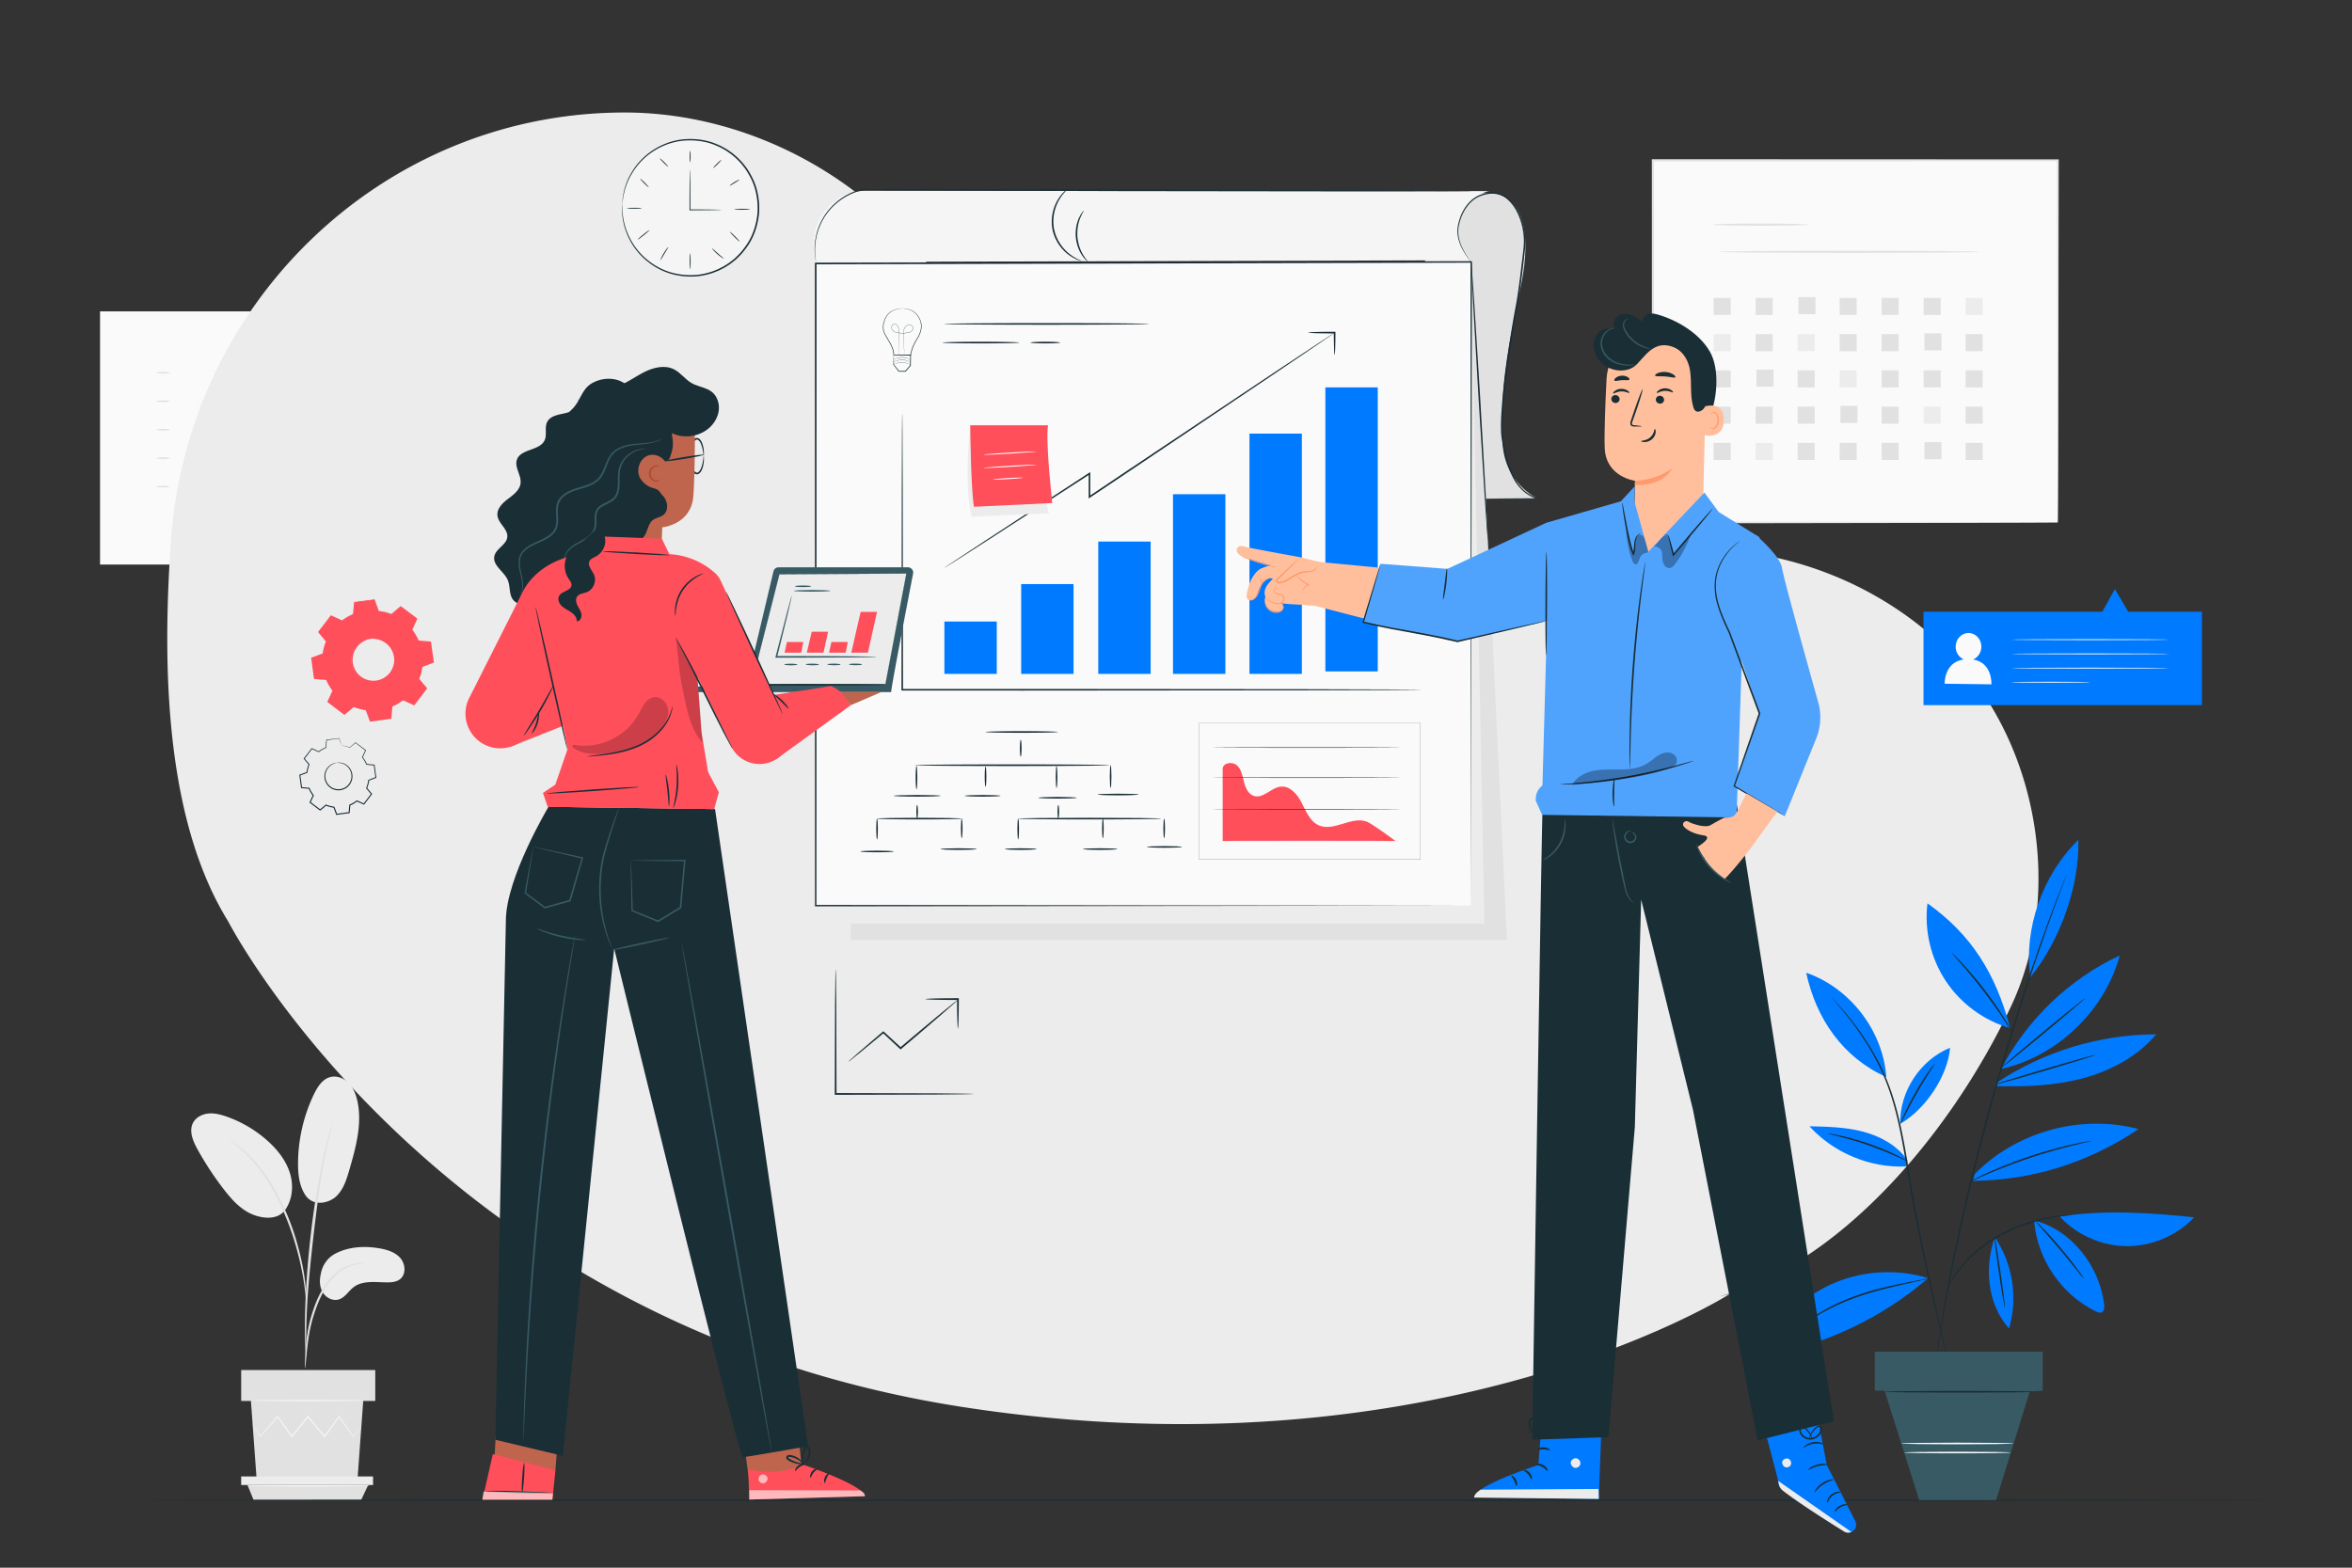 <svg xmlns="http://www.w3.org/2000/svg" width="1000" height="666.667"><rect width="100%" height="100%" fill="#333333" stroke="none"/><defs><clipPath clipPathUnits="userSpaceOnUse" id="a"><path d="M0 500h750V0H0z"/></clipPath><clipPath clipPathUnits="userSpaceOnUse" id="b"><path d="M0 500h750V0H0z"/></clipPath><clipPath clipPathUnits="userSpaceOnUse" id="c"><path d="M0 500h750V0H0z"/></clipPath><clipPath clipPathUnits="userSpaceOnUse" id="d"><path d="M0 500h750V0H0z"/></clipPath><clipPath clipPathUnits="userSpaceOnUse" id="e"><path d="M0 500h750V0H0z"/></clipPath><clipPath clipPathUnits="userSpaceOnUse" id="f"><path d="M0 500h750V0H0z"/></clipPath><clipPath clipPathUnits="userSpaceOnUse" id="g"><path d="M527.658 329.424h11.623v-10.527h-11.623z"/></clipPath><clipPath clipPathUnits="userSpaceOnUse" id="h"><path d="M518.618 331.617h7.117v-11.519h-7.117z"/></clipPath><clipPath clipPathUnits="userSpaceOnUse" id="i"><path d="M501.414 260.072h33.454v-10.356h-33.454z"/></clipPath><clipPath clipPathUnits="userSpaceOnUse" id="j"><path d="M0 500h750V0H0z"/></clipPath><clipPath clipPathUnits="userSpaceOnUse" id="k"><path d="M153.856 24.354h22.519v-2.661h-22.519z"/></clipPath><clipPath clipPathUnits="userSpaceOnUse" id="l"><path d="M241.948 29.765h2.869v-2.864h-2.869z"/></clipPath><clipPath clipPathUnits="userSpaceOnUse" id="m"><path d="M238.995 24.726h36.872v-2.99h-36.872z"/></clipPath><clipPath clipPathUnits="userSpaceOnUse" id="n"><path d="M182.536 277.752h30.602v-18.176h-30.602z"/></clipPath><clipPath clipPathUnits="userSpaceOnUse" id="o"><path d="M215.629 296.17h8.474v-33.003h-8.474z"/></clipPath><clipPath clipPathUnits="userSpaceOnUse" id="p"><path d="M0 500h750V0H0z"/></clipPath><clipPath clipPathUnits="userSpaceOnUse" id="q"><path d="M0 500h750V0H0z"/></clipPath></defs><g clip-path="url(#a)" transform="matrix(1.333 0 0 -1.333 0 666.667)"><path d="M107.058 100.246c4.183 2.158 9.107 2.438 13.751 1.67 2.494-.411 5.095-1.157 6.792-3.031 1.698-1.874 2.02-5.172.071-6.782-1.16-.96-2.779-1.104-4.283-1.086-3.635.04-7.668.682-10.573-1.505-1.656-1.248-2.759-3.323-4.74-3.936-1.938-.601-4.125.543-5.153 2.292-1.028 1.749-1.062 3.936-.583 5.907 0 0 .505 4.297 4.718 6.47M97.476 118.744c2.558-3.652 7.528-2.443 9.833-.214 2.305 2.23 3.279 5.46 4.166 8.543 2.026 7.04 4.068 14.427 2.562 21.597-.451 2.143-1.252 4.28-2.758 5.872-1.507 1.59-3.823 2.536-5.941 1.976-2.506-.662-4.064-3.117-5.19-5.452a51.473 51.473 0 01-5.087-22.093c-.012-3.56.408-7.291 2.415-10.23M90.453 113.503c2.777 3.296 3.304 8.103 2.068 12.23-1.235 4.13-4.027 7.642-7.244 10.509a38.983 38.983 0 01-12.973 7.655c-1.875.66-3.854 1.179-5.834.99-1.98-.188-3.973-1.2-4.896-2.961-1.365-2.604-.056-5.762 1.359-8.34a99.022 99.022 0 018.52-12.974c2.555-3.292 5.48-6.54 9.373-8.028 3.892-1.488 7.935-1.312 9.998 1.387" fill="#ececec"/><path d="M97.302 63.642c.048-.002.126.59.231 1.66l.441 4.53c.211 1.906.49 4.174 1.02 6.644.527 2.464 1.353 5.134 2.414 7.842 1.1 2.692 2.44 5.138 4.005 7.095 1.555 1.966 3.363 3.388 5.062 4.21a14.164 14.164 0 004.264 1.327c1.06.11 1.652.192 1.652.24.001.047-.593.054-1.68.025-1.079-.072-2.66-.344-4.447-1.157-1.79-.794-3.71-2.239-5.34-4.245-1.644-1.998-3.033-4.499-4.15-7.238-1.08-2.756-1.894-5.454-2.399-7.97-.503-2.514-.733-4.807-.883-6.729a90.614 90.614 0 01-.225-4.557c-.024-1.077-.01-1.674.035-1.677" fill="#e1e1e1"/><path d="M97.615 67.128c.023.002.038.267.044.77l-.005 2.204a235.76 235.76 0 00.098 8.09c.169 6.832.757 14.185 1.893 24.549 1.076 9.746 2.52 21.089 4.043 28.463.327 1.678.656 3.187.966 4.508.295 1.325.548 2.467.79 3.39l.516 2.14c.11.493.157.755.134.76-.022.008-.114-.24-.267-.721l-.64-2.11c-.283-.915-.574-2.05-.905-3.37a100.016 100.016 0 01-1.067-4.496c-1.508-6.682-3.104-16.021-4.251-26.41-1.14-10.387-1.651-19.844-1.697-26.692-.04-3.425.033-6.196.12-8.108l.134-2.201c.039-.503.07-.767.094-.766" fill="#e1e1e1"/><path d="M97.66 85.368c.048.002.04.819-.016 2.3-.085 1.479-.288 3.616-.704 6.234-.442 2.612-1.059 5.712-2.028 9.08-.419 1.54-1.406 5.233-3.797 10.747-3.15 7.473-7.43 13.58-11.153 17.366-.873 1.004-1.845 1.729-2.623 2.439-.403.34-.759.68-1.12.948l-1.019.7c-1.225.839-1.91 1.282-1.936 1.242-.11-.15 2.744-1.83 6.348-5.664 3.59-3.827 7.75-9.893 10.874-17.303a85.04 85.04 0 003.82-10.647c.995-3.337 1.657-6.406 2.156-8.991a90.79 90.79 0 00.916-6.172c.137-1.467.235-2.281.282-2.28M80.03 53.193l1.828-25.04h32.168l1.827 25.04zM76.923 53.193h42.769v9.869H76.923z" fill="#e1e1e1"/><path d="M76.924 29.111v-2.735h42.062v2.735z" fill="#ececec"/><path d="M80.903 21.56l-1.97 4.815h38.52l-2.298-4.815z" fill="#e1e1e1"/><path d="M115.257 45.01c.006-.007-.045-.084-.15-.23l-.48-.638c-.458-.584-1.086-1.388-1.875-2.398l-.083-.107-.08.112-4.605 6.367h.266l-4.534-6.418-.141-.201-.16.189-5.376 6.396.31.004-.296-.372-4.805-6.025-.16-.201-.148.209c-1.632 2.309-3.157 4.465-4.535 6.417l.264-.013-5.585-6.363-.1-.114-.075.127a3601.16 3601.16 0 01-1.75 2.939l-.447.782c-.1.179-.146.273-.138.279.009.005.073-.08.187-.248l.497-.753 1.836-2.885-.175.015 5.496 6.44.138.163.125-.175 4.576-6.388-.308.009 4.795 6.034c.1.128.203.255.296.372l.153.193.157-.19 5.36-6.407-.3-.012 4.578 6.386.134.186.13-.186 4.507-6.437-.164.005 1.95 2.337.522.605c.12.133.186.2.193.195M116.301 53.358c0-.11-8.06-.2-18-.2-9.944 0-18.003.09-18.003.2 0 .11 8.06.2 18.003.2 9.94 0 18-.09 18-.2M117.926 26.105c0-.11-8.76-.2-19.563-.2-10.807 0-19.565.09-19.565.2 0 .111 8.758.2 19.565.2 10.803 0 19.563-.089 19.563-.2" fill="#f5f5f5"/><path d="M245.04 320.022H31.911v80.769H245.04z" fill="#fafafa"/><path d="M227.063 381.686c0-.144-36.22-.26-80.889-.26-44.685 0-80.897.116-80.897.26 0 .144 36.212.26 80.897.26 44.67 0 80.89-.116 80.89-.26M227.063 372.129c0-.144-36.22-.26-80.889-.26-44.685 0-80.897.116-80.897.26 0 .144 36.212.26 80.897.26 44.67 0 80.89-.116 80.89-.26M227.063 362.572c0-.144-36.22-.261-80.889-.261-44.685 0-80.897.117-80.897.261 0 .144 36.212.26 80.897.26 44.67 0 80.89-.116 80.89-.26M227.063 353.015c0-.144-36.22-.26-80.889-.26-44.685 0-80.897.116-80.897.26 0 .144 36.212.26 80.897.26 44.67 0 80.89-.116 80.89-.26M227.063 343.458c0-.144-36.22-.26-80.889-.26-44.685 0-80.897.116-80.897.26 0 .144 36.212.26 80.897.26 44.67 0 80.89-.116 80.89-.26" fill="#ececec"/><path d="M212.975 354.589s-.11-.147-.353-.421c-.27-.237-.686-.608-1.359-.863-1.302-.512-3.677-.54-5.905 1.085-1.078.837-2.01 2.057-2.779 3.505-.776 1.448-1.39 3.12-2.118 4.87-.738 1.733-1.649 3.59-3.166 5.086-.76.735-1.688 1.34-2.748 1.676a7.259 7.259 0 01-3.383.187c-2.326-.39-4.56-1.672-6.455-3.421-1.927-1.74-3.62-3.882-5.694-5.824-2.042-1.937-4.71-3.604-7.814-3.841-1.538-.098-3.153.29-4.474 1.192-1.323.904-2.32 2.207-3.116 3.592-1.609 2.777-2.423 6.006-4.514 8.54-1.014 1.252-2.33 2.35-3.918 2.71-1.58.386-3.295-.071-4.6-1.104-1.324-1.02-2.324-2.463-3.024-4.025-.702-1.566-1.057-3.3-1.432-5.032-.37-1.737-.732-3.517-1.419-5.224a12.464 12.464 0 00-1.307-2.442c-.564-.738-1.175-1.454-1.91-2.034-1.43-1.21-3.147-2.028-4.935-2.464a11.737 11.737 0 00-5.445-.08c-1.8.365-3.399 1.32-4.807 2.374-1.42 1.057-2.707 2.23-4.055 3.284-1.35 1.029-2.772 2.002-4.372 2.38-1.583.429-3.278.169-4.68-.607-1.409-.781-2.559-1.962-3.492-3.25-.934-1.293-1.643-2.731-2.36-4.14-.715-1.41-1.432-2.82-2.337-4.1-.894-1.287-2.034-2.4-3.357-3.184-1.313-.785-2.866-1.236-4.38-1.026-1.518.196-2.846 1.055-3.804 2.123-.969 1.076-1.64 2.347-2.098 3.647-.452 1.304-.714 2.626-.957 3.91-.468 2.564-.925 5.059-2.25 7.043-1.235 1.984-3.104 3.552-5.2 3.867a5.785 5.785 0 01-2.995-.372c-.92-.371-1.717-.948-2.405-1.585-2.73-2.615-4.045-5.775-6.07-7.604-1.919-1.9-3.99-2.776-5.43-2.73-.714.009-1.247.15-1.583.28-.335.144-.5.228-.5.228.014.066.673-.411 2.081-.402 1.406-.012 3.417.873 5.29 2.769 1.973 1.815 3.241 4.969 6.013 7.672.7.658 1.521 1.264 2.486 1.66.96.397 2.06.567 3.162.412 2.23-.325 4.18-1.962 5.462-3.998a12.468 12.468 0 001.51-3.396c.346-1.22.577-2.486.824-3.768.247-1.28.512-2.583.956-3.847.446-1.256 1.101-2.478 2.024-3.495.914-1.012 2.148-1.796 3.543-1.972 1.391-.19 2.84.227 4.087.977 1.258.752 2.346 1.815 3.208 3.062.875 1.245 1.581 2.634 2.291 4.046.717 1.41 1.427 2.866 2.392 4.209.962 1.33 2.15 2.565 3.65 3.4 1.492.833 3.344 1.12 5.04.66 1.718-.407 3.19-1.422 4.564-2.466 1.37-1.068 2.656-2.24 4.05-3.274 1.388-1.035 2.901-1.936 4.614-2.282a11.236 11.236 0 015.207.079c1.713.419 3.36 1.206 4.725 2.36.702.554 1.281 1.236 1.82 1.936.492.733.926 1.507 1.248 2.335.664 1.646 1.023 3.398 1.394 5.137.38 1.736.734 3.494 1.47 5.135.73 1.622 1.767 3.129 3.183 4.219 1.391 1.106 3.293 1.62 5.023 1.19 1.745-.4 3.141-1.587 4.191-2.888 2.167-2.65 2.98-5.921 4.544-8.614.773-1.353 1.727-2.594 2.963-3.442 1.236-.847 2.73-1.21 4.183-1.124 2.942.216 5.542 1.805 7.548 3.7 2.047 1.904 3.754 4.045 5.72 5.806 1.94 1.775 4.242 3.093 6.663 3.487a7.626 7.626 0 003.55-.217c1.116-.36 2.088-1.004 2.872-1.773 1.564-1.562 2.47-3.458 3.204-5.21.72-1.766 1.316-3.432 2.068-4.868.744-1.433 1.65-2.636 2.683-3.46 2.144-1.602 4.466-1.617 5.745-1.146 1.322.507 1.715 1.237 1.75 1.185" fill="#e1e1e1"/><path d="M223.21 356.819s-.187-.022-.561-.039c-.186.007-.414.056-.688.094-.258.094-.581.154-.902.325-1.346.579-3.021 1.985-4.817 4.059-.45.52-.91 1.082-1.378 1.683-.48.594-.91 1.275-1.495 1.844a7.933 7.933 0 01-4.762 2.169 6.704 6.704 0 01-2.905-.365c-.954-.355-1.82-.986-2.591-1.748-1.557-1.534-2.728-3.576-4.26-5.51-.767-.963-1.64-1.912-2.727-2.65a8.417 8.417 0 00-3.73-1.396c-2.735-.32-5.55.431-8.212 1.537-2.684 1.115-5.25 2.651-8.138 3.635-1.433.505-2.945.849-4.492.901-1.543.025-3.111-.28-4.534-.991-2.891-1.384-5.15-3.908-7.871-5.969a16.062 16.062 0 00-4.556-2.497c-1.661-.581-3.435-.861-5.22-.904-3.577-.064-7.224.935-10.365 2.872-3.146 1.929-5.82 4.666-7.863 7.832-2.11 3.157-3.265 6.743-4.787 10.013-.77 1.632-1.643 3.214-2.782 4.555-1.146 1.333-2.535 2.455-4.101 3.167-1.555.721-3.324.959-4.942.522-1.624-.416-3.026-1.446-4.104-2.698-1.088-1.255-1.89-2.732-2.457-4.261-.567-1.538-.935-3.132-1.27-4.713-.337-1.581-.64-3.159-1.073-4.692a20.567 20.567 0 00-1.761-4.371 19.806 19.806 0 00-5.938-6.703 17.426 17.426 0 00-7.747-3.135c-2.695-.348-5.337.036-7.66.887-4.69 1.686-7.998 5.333-9.234 9.06-.64 1.859-.961 3.65-1.422 5.244-.457 1.588-1.007 3.033-1.842 4.097-1.697 2.139-3.943 2.878-5.342 2.739-1.445-.136-2.002-.807-2.026-.736.002-.045.536.664 2.017.841 1.435.174 3.745-.544 5.51-2.719.877-1.094 1.445-2.553 1.922-4.153.478-1.605.815-3.392 1.457-5.216 1.237-3.639 4.488-7.182 9.087-8.811 2.276-.821 4.858-1.184 7.479-.835a17.048 17.048 0 017.55 3.088 19.404 19.404 0 015.787 6.571c1.499 2.659 2.126 5.77 2.767 8.944.333 1.587.7 3.202 1.28 4.783.583 1.577 1.405 3.103 2.539 4.417 1.123 1.308 2.607 2.409 4.354 2.86 1.74.473 3.642.214 5.279-.544 1.65-.75 3.092-1.917 4.282-3.298 1.189-1.399 2.077-3.014 2.86-4.669 1.546-3.323 2.685-6.857 4.755-9.95 2.007-3.11 4.627-5.791 7.696-7.674 3.063-1.89 6.606-2.861 10.086-2.804 1.735.041 3.456.311 5.065.871a15.581 15.581 0 014.42 2.417c2.677 2.014 4.954 4.564 7.965 6.005 1.482.738 3.143 1.06 4.752 1.027 1.613-.057 3.17-.42 4.63-.937 2.935-1.01 5.519-2.568 8.154-3.67 2.624-1.101 5.375-1.835 7.996-1.537a8.042 8.042 0 013.565 1.317c1.04.7 1.895 1.616 2.655 2.561 1.519 1.896 2.706 3.946 4.316 5.516.798.78 1.706 1.437 2.713 1.804a6.995 6.995 0 003.04.363 8.179 8.179 0 004.91-2.282c.609-.604 1.03-1.291 1.5-1.884.46-.602.912-1.166 1.353-1.688 1.762-2.083 3.399-3.497 4.707-4.095 1.3-.663 2.122-.408 2.107-.476M54.17 381.21c0-.143-.958-.26-2.139-.26-1.182 0-2.14.117-2.14.26 0 .145.958.262 2.14.262 1.181 0 2.14-.117 2.14-.261M54.17 372.129c0-.144-.958-.26-2.139-.26-1.182 0-2.14.116-2.14.26 0 .144.958.26 2.14.26 1.181 0 2.14-.116 2.14-.26M54.17 363.047c0-.144-.958-.26-2.139-.26-1.182 0-2.14.116-2.14.26 0 .144.958.26 2.14.26 1.181 0 2.14-.116 2.14-.26M54.17 353.964c0-.144-.958-.26-2.139-.26-1.182 0-2.14.116-2.14.26 0 .144.958.26 2.14.26 1.181 0 2.14-.116 2.14-.26M54.17 344.882c0-.144-.958-.26-2.139-.26-1.182 0-2.14.116-2.14.26 0 .144.958.26 2.14.26 1.181 0 2.14-.116 2.14-.26M73.835 333.21c0-.145-1.916-.262-4.279-.262s-4.279.117-4.279.261c0 .144 1.916.26 4.28.26 2.362 0 4.278-.116 4.278-.26M111.558 333.21c0-.145-1.916-.262-4.278-.262-2.364 0-4.28.117-4.28.261 0 .144 1.916.26 4.28.26 2.362 0 4.278-.116 4.278-.26M149.28 333.21c0-.145-1.916-.262-4.278-.262-2.364 0-4.279.117-4.279.261 0 .144 1.915.26 4.28.26 2.361 0 4.277-.116 4.277-.26M187.004 333.21c0-.145-1.916-.262-4.28-.262-2.362 0-4.278.117-4.278.261 0 .144 1.916.26 4.279.26s4.279-.116 4.279-.26M224.726 333.21c0-.145-1.916-.262-4.278-.262-2.364 0-4.28.117-4.28.261 0 .144 1.916.26 4.28.26 2.362 0 4.278-.116 4.278-.26" fill="#e1e1e1"/><path d="M516.028 85.308H342.523v107.386h173.505z" fill="#fafafa"/><path d="M474.138 115.052c-12.03 4.561-25.869-8.055-37.663-2.91-6.862 2.994-9.975 10.757-13.338 17.446-3.362 6.69-9.155 13.747-16.603 12.97-7.51-.782-13.584-9.48-20.84-7.383-4.574 1.32-6.857 6.393-8.003 11.013-1.147 4.62-1.94 9.725-5.428 12.966-3.488 3.24-10.752 2.373-11.3-2.356v-56.93h135.683s-18.344 13.605-22.508 15.184" fill="#ececec"/><path d="M500.27 99.87c0-.122-32.889-.222-73.448-.222-40.574 0-73.454.1-73.454.222 0 .12 32.88.22 73.454.22 40.56 0 73.447-.1 73.447-.22M500.27 124.735c0-.122-32.889-.222-73.448-.222-40.574 0-73.454.1-73.454.222 0 .121 32.88.22 73.454.22 40.56 0 73.447-.099 73.447-.22M500.27 149.6c0-.122-32.889-.22-73.448-.22-40.574 0-73.454.098-73.454.22 0 .121 32.88.221 73.454.221 40.56 0 73.447-.1 73.447-.22M500.27 173.231c0-.122-32.889-.22-73.448-.22-40.574 0-73.454.098-73.454.22s32.88.221 73.454.221c40.56 0 73.447-.099 73.447-.22" fill="#e1e1e1"/><path d="M656.355 333.454H527.211v115.54h129.144z" fill="#fafafa"/><path d="M656.356 333.454s-.022.741-.033 2.145l-.033 6.19-.077 23.454-.15 83.751.292-.293-129.132-.052h-.012l.346.345-.042-115.54-.304.304 93.407-.154 26.344-.079 6.975-.036a663.77 663.77 0 011.8-.017c.404-.006.62-.018.62-.018s-.193-.01-.587-.017l-1.766-.017-6.915-.036-26.276-.08-93.602-.154h-.303v.304c-.012 33.95-.027 73.505-.04 115.54v.345H527.222l129.132-.052h.294v-.293c-.064-34.794-.115-63.705-.15-83.937l-.077-23.387-.034-6.135a105.511 105.511 0 00-.032-2.08" fill="#e1e1e1"/><path d="M576.73 428.465c0-.191-6.798-.345-15.18-.345-8.386 0-15.183.154-15.183.345 0 .19 6.797.345 15.182.345 8.383 0 15.181-.155 15.181-.345M631.45 419.79c0-.191-18.674-.345-41.705-.345-23.04 0-41.71.154-41.71.345 0 .19 18.67.345 41.71.345 23.03 0 41.706-.155 41.706-.345M552.031 399.654h-5.441v5.441h5.441zM565.423 399.654h-5.441v5.441h5.441zM579.063 399.901h-5.441v5.44h5.441zM592.209 399.654h-5.44v5.441h5.44zM605.601 399.654h-5.44v5.441h5.44zM618.994 399.654h-5.44v5.441h5.44z" fill="#e1e1e1"/><path d="M632.386 399.654h-5.44v5.441h5.44zM552.031 388.087h-5.441v5.441h5.441z" fill="#ececec"/><path d="M565.423 388.087h-5.441v5.441h5.441z" fill="#e1e1e1"/><path d="M578.816 388.087h-5.441v5.441h5.441z" fill="#ececec"/><path d="M592.209 388.087h-5.44v5.441h5.44zM605.601 388.087h-5.44v5.441h5.44zM619.241 388.334h-5.44v5.441h5.44zM632.386 388.087h-5.44v5.441h5.44zM552.031 376.52h-5.441v5.441h5.441zM565.671 376.767h-5.441v5.441h5.441zM578.816 376.52h-5.441v5.441h5.441z" fill="#e1e1e1"/><path d="M592.209 376.52h-5.44v5.441h5.44z" fill="#ececec"/><path d="M605.601 376.52h-5.44v5.441h5.44zM618.994 376.52h-5.44v5.441h5.44zM632.386 376.52h-5.44v5.441h5.44zM552.031 364.953h-5.441v5.441h5.441zM565.423 364.953h-5.441v5.441h5.441zM578.816 364.953h-5.441v5.441h5.441zM592.456 365.2h-5.44v5.441h5.44zM605.601 364.953h-5.44v5.441h5.44z" fill="#e1e1e1"/><path d="M618.994 364.953h-5.44v5.441h5.44z" fill="#ececec"/><path d="M632.386 364.953h-5.44v5.441h5.44zM552.031 353.386h-5.441v5.441h5.441z" fill="#e1e1e1"/><path d="M565.423 353.386h-5.441v5.441h5.441z" fill="#ececec"/><path d="M578.816 353.386h-5.441v5.441h5.441zM592.209 353.386h-5.44v5.441h5.44zM605.601 353.386h-5.44v5.441h5.44zM619.241 353.633h-5.44v5.441h5.44zM632.386 353.386h-5.44v5.441h5.44z" fill="#e1e1e1"/></g><g clip-path="url(#b)" transform="matrix(1.333 0 0 -1.333 0 666.667)"><path d="M623.786 289.898c-26.621 28.588-69.122 41.326-107.078 32.09-23.932-5.822-45.125-19.386-67.62-29.417-22.495-10.03-48.604-16.517-71.527-7.506-22.513 8.85-37.161 30.8-46.63 53.061-9.47 22.26-15.325 46.186-27.702 66.971-21.3 35.77-62.13 59.04-103.761 59.137a142.11 142.11 0 01-2.253-.014c-75.811-1.052-137.44-60.996-142.695-136.633-2.511-36.149-2.755-87.452 18.243-121.377 0 0 66.352-129.078 234.517-154.985 151.185-23.292 244.408 36.068 244.408 36.068l-3.481-.81c36.994 9.628 73.03 49.923 93.16 92.458 16.71 35.31 9.039 82.37-17.581 110.957" fill="#ececec"/></g><g clip-path="url(#c)" transform="matrix(1.333 0 0 -1.333 0 666.667)"><path d="M726.909 21.56c0-.144-153.11-.26-341.935-.26-188.891 0-341.967.116-341.967.26 0 .144 153.076.261 341.967.261 188.826 0 341.935-.117 341.935-.26" fill="#1a2e35"/></g><g clip-path="url(#d)" transform="matrix(1.333 0 0 -1.333 0 666.667)"><path d="M476.173 438.54s15.29-.213 8.748-30.485c-6.543-30.272-5.7-35.998-5.7-47.974 0-14.032 11.307-19.057 11.307-19.057h-20.735l-15.252 70.662v26.855z" fill="#e1e1e1"/><path d="M480.668 200.206H271.282l1.865 204.853 197.218 10.308z" fill="#e1e1e1"/><path d="M473.48 205.495H264.094l1.865 204.853 203.306 3.969z" fill="#ececec"/><path d="M469.14 211.208H260.175V416.06l209.09.488z" fill="#fafafa"/><path d="M469.14 211.208c-.002 1.913-.04 82.175-.1 205.34l.226-.223-208.76-.524-.329-.001.26.26-.035-204.852-.225.226 208.962-.226-208.962-.227h-.226v.227l-.035 204.853v.259h.26c.107 0 .217 0 .328.002l208.761.452h.226v-.225c-.21-123.166-.349-203.43-.352-205.341" fill="#1a2e35"/><path d="M469.265 417.101c-10.793 12.57 1.731 21.873 5.955 22.07l-198.97.112c-10.402.006-18.312-9.37-16.527-19.619.274-1.573.808-3.115.808-3.115" fill="#f5f5f5"/><path d="M474.544 341.024c0 .008.092.015.272.022l.803.022c.737.01 1.78.024 3.125.04 2.762.019 6.75.043 11.785.075l-.047-.31c-1.651.517-3.346 1.4-4.807 2.752-1.472 1.339-2.675 3.113-3.588 5.113-.924 2-1.6 4.214-2.145 6.543a76.536 76.536 0 00-.734 3.583c-.108.61-.234 1.222-.288 1.864a15.22 15.22 0 00-.145 1.922c-.09 2.583.056 5.24.268 7.96.2 2.725.504 5.512.834 8.36a394.275 394.275 0 002.548 17.697c.413 2.597.94 5.16 1.369 7.67.41 2.524.747 5.024 1.064 7.483.296 2.46.586 4.879.872 7.247.127 1.188.29 2.357.317 3.505a21.21 21.21 0 01-.19 3.41 20.531 20.531 0 01-1.886 6.28c-.942 1.904-2.2 3.626-3.821 4.766-1.626 1.142-3.62 1.494-5.438 1.216-1.824-.28-3.534-.936-4.844-2.012-1.326-1.058-2.3-2.393-3.023-3.743a16.09 16.09 0 01-1.47-4.073c-.635-2.663.046-5.043.797-6.775.775-1.754 1.63-2.993 2.202-3.827l.672-.937c.152-.211.227-.322.22-.328-.007-.005-.095.095-.262.295-.168.199-.407.504-.715.909-.6.816-1.488 2.042-2.303 3.806-.788 1.736-1.52 4.173-.895 6.917a16.316 16.316 0 001.46 4.167c.729 1.387 1.718 2.768 3.087 3.876 1.359 1.13 3.133 1.826 5.017 2.123 1.889.303 4.02-.057 5.74-1.258 1.714-1.196 3.01-2.97 3.986-4.917a20.862 20.862 0 001.95-6.418c.159-1.141.234-2.31.205-3.49-.025-1.188-.19-2.363-.312-3.547a467.578 467.578 0 00-.86-7.257c-.314-2.462-.648-4.966-1.06-7.502-.431-2.54-.951-5.072-1.365-7.672a408.046 408.046 0 01-2.56-17.671c-.333-2.842-.642-5.623-.85-8.337-.216-2.711-.37-5.36-.288-7.905-.002-.641.056-1.266.133-1.882.049-.617.173-1.232.278-1.842.217-1.217.45-2.407.715-3.565.53-2.313 1.188-4.503 2.084-6.473.886-1.97 2.049-3.706 3.47-5.016 1.41-1.323 3.047-2.194 4.655-2.714l.978-.317-1.025.007c-5.034.03-9.023.056-11.785.073l-3.125.042c-.335.008-.6.016-.803.02-.18.008-.272.016-.272.023M345.668 432.907c.08-.057-.515-.852-1.107-2.305-.305-.722-.561-1.623-.751-2.637a14.94 14.94 0 01-.16-3.346c.102-1.189.353-2.3.669-3.283.342-.974.733-1.825 1.144-2.492.807-1.346 1.517-2.04 1.446-2.109-.026-.026-.216.131-.543.441-.336.301-.76.805-1.214 1.471-.464.663-.906 1.528-1.286 2.53a13.892 13.892 0 00-.734 3.402c-.085 1.237.01 2.42.206 3.474.223 1.048.528 1.97.885 2.696.349.728.69 1.29.976 1.64.276.355.44.54.469.518" fill="#1a2e35"/><path d="M340.699 439.99c.08-.082-1.275-1.036-2.643-3.228-1.364-2.137-2.598-5.718-1.89-9.592.736-3.87 3.178-6.766 5.22-8.268 2.067-1.552 3.676-1.953 3.63-2.06-.008-.026-.407.054-1.1.302-.691.245-1.662.706-2.746 1.46-2.153 1.465-4.747 4.429-5.515 8.47-.74 4.046.61 7.746 2.09 9.888.74 1.094 1.48 1.874 2.037 2.352.556.48.9.699.917.677M453.16 280.08s-.221-.017-.653-.026l-1.921-.026c-1.707-.011-4.192-.027-7.386-.05-6.431-.018-15.707-.046-27.162-.081l-89.612-.077-38.646.013h-.248v.248l.093 63.26.072 18.279.04 4.877.022 1.258c.006.283.02.427.02.427s.015-.144.023-.427c.005-.3.01-.716.02-1.258.01-1.127.024-2.762.04-4.877l.073-18.28.093-63.26-.248.249 38.646.012 89.612-.076 27.162-.083 7.386-.05c.83-.01 1.47-.018 1.92-.025.433-.008.655-.026.655-.026" fill="#1a2e35"/><path d="M317.927 285.14h-16.706v16.706h16.706zM342.418 285.14h-16.706v28.649h16.706zM367.007 285.14h-16.706v42.216h16.706zM390.844 285.14h-16.706v57.317h16.706zM415.237 285.14h-16.706v76.654h16.706zM439.446 285.933H422.74v90.608h16.706z" fill="#007aff"/><path d="M301.22 318.974c-.003.006.069.062.214.164l.65.45 2.546 1.702 9.573 6.311 33.152 21.666.384.251v-.459l.006-7.478-.397.212 13.064 8.761 46.1 30.8c5.896 3.91 10.674 7.077 14.004 9.284l3.822 2.502 1.002.64c.226.142.345.211.35.203.005-.007-.103-.09-.321-.247l-.973-.683-3.767-2.583-13.911-9.422-46.016-30.927c-4.477-2.998-8.848-5.925-13.07-8.75l-.397-.268v.478l.007 7.478.384-.209-33.253-21.51-9.652-6.19-2.59-1.635-.673-.413c-.153-.09-.233-.134-.237-.128" fill="#1a2e35"/><path d="M425.69 386.913c-.068 0-.13.781-.177 2.06a162.475 162.475 0 00-.083 5.05l.26-.26h-.639c-2.139 0-4.076.027-5.478.075-1.403.047-2.27.112-2.27.184s.867.137 2.27.184c1.402.047 3.34.076 5.478.076h.9v-.26c-.007-1.993-.037-3.77-.084-5.049-.046-1.279-.109-2.06-.177-2.06M337.412 266.608c0-.144-5.164-.261-11.532-.261-6.37 0-11.532.117-11.532.26 0 .145 5.162.26 11.532.26 6.368 0 11.532-.115 11.532-.26M325.568 258.712c-.144 0-.261 1.209-.261 2.7 0 1.493.117 2.702.261 2.702.144 0 .26-1.21.26-2.701 0-1.492-.116-2.701-.26-2.701M353.827 256.01c0-.144-13.863-.26-30.959-.26-17.103 0-30.962.116-30.962.26 0 .144 13.86.26 30.962.26 17.096 0 30.96-.116 30.96-.26M292.321 248.322c-.144 0-.26 1.675-.26 3.74 0 2.066.116 3.74.26 3.74.144 0 .261-1.674.261-3.74 0-2.065-.117-3.74-.26-3.74M314.347 249.153c-.144 0-.26 1.442-.26 3.221 0 1.779.116 3.22.26 3.22.144 0 .26-1.441.26-3.22 0-1.779-.116-3.221-.26-3.221" fill="#1a2e35"/><path d="M336.996 248.738c-.144 0-.26 1.581-.26 3.532s.116 3.532.26 3.532c.144 0 .26-1.581.26-3.532s-.116-3.532-.26-3.532M354.243 248.738c-.144 0-.261 1.628-.261 3.636 0 2.009.117 3.636.26 3.636.145 0 .26-1.627.26-3.636 0-2.008-.115-3.636-.26-3.636M300.01 246.244c0-.144-3.35-.26-7.48-.26-4.132 0-7.481.116-7.481.26 0 .144 3.349.26 7.48.26 4.13 0 7.48-.116 7.48-.26M319.127 246.244c0-.144-2.56-.26-5.714-.26-3.157 0-5.715.116-5.715.26 0 .144 2.558.26 5.715.26 3.155 0 5.714-.116 5.714-.26M343.438 245.62c0-.143-2.745-.26-6.13-.26-3.386 0-6.13.117-6.13.26 0 .145 2.744.262 6.13.262 3.385 0 6.13-.117 6.13-.261M363.177 246.66c0-.145-2.93-.261-6.545-.261-3.615 0-6.545.116-6.545.26 0 .145 2.93.26 6.545.26 3.614 0 6.545-.115 6.545-.26M292.53 238.971c-.145 0-.26.977-.26 2.182s.115 2.181.26 2.181c.143 0 .26-.976.26-2.18 0-1.206-.117-2.183-.26-2.183" fill="#1a2e35"/><path d="M306.752 238.971c0-.144-6.047-.26-13.506-.26-7.46 0-13.507.116-13.507.26 0 .144 6.047.261 13.507.261 7.459 0 13.506-.117 13.506-.26" fill="#1a2e35"/><path d="M306.752 232.738c-.144 0-.26 1.396-.26 3.116 0 1.722.116 3.117.26 3.117.144 0 .26-1.395.26-3.117 0-1.72-.116-3.116-.26-3.116M279.739 232.322c-.144 0-.26 1.489-.26 3.324 0 1.837.116 3.325.26 3.325.144 0 .26-1.488.26-3.325 0-1.835-.116-3.324-.26-3.324M337.55 238.971c-.145 0-.26.977-.26 2.182s.115 2.181.26 2.181c.143 0 .26-.976.26-2.18 0-1.206-.117-2.183-.26-2.183" fill="#1a2e35"/><path d="M370.386 238.971c0-.144-10.214-.26-22.812-.26-12.602 0-22.814.116-22.814.26 0 .144 10.212.261 22.814.261 12.598 0 22.812-.117 22.812-.26" fill="#1a2e35"/><path d="M351.772 232.738c-.144 0-.26 1.396-.26 3.116 0 1.722.116 3.117.26 3.117.144 0 .26-1.395.26-3.117 0-1.72-.116-3.116-.26-3.116M371.318 232.738c-.144 0-.26 1.396-.26 3.116 0 1.722.116 3.117.26 3.117.144 0 .26-1.395.26-3.117 0-1.72-.116-3.116-.26-3.116M324.76 232.322c-.145 0-.262 1.489-.262 3.324 0 1.837.117 3.325.261 3.325.144 0 .26-1.488.26-3.325 0-1.835-.116-3.324-.26-3.324M285.063 228.49c0-.143-2.384-.26-5.324-.26s-5.324.117-5.324.26c0 .145 2.383.262 5.324.262 2.94 0 5.324-.117 5.324-.261M311.516 229.254c0-.144-2.576-.261-5.753-.261-3.178 0-5.753.117-5.753.26 0 .145 2.575.262 5.753.262 3.177 0 5.753-.117 5.753-.261M330.634 229.254c0-.144-2.268-.261-5.066-.261s-5.066.117-5.066.26c0 .145 2.268.262 5.066.262s5.066-.117 5.066-.261M356.4 229.254c0-.144-2.46-.261-5.495-.261s-5.496.117-5.496.26c0 .145 2.46.262 5.496.262 3.035 0 5.496-.117 5.496-.261M377.01 229.94c0-.144-2.5-.26-5.583-.26s-5.582.116-5.582.26c0 .145 2.5.261 5.582.261s5.582-.116 5.582-.26M382.516 225.938h70.444v43.581h-70.444zm70.495-.051h-70.546v43.682h70.546z" fill="#1a2e35"/><path d="M435.966 237.998c-4.888 1.854-10.51-3.272-15.303-1.182-2.788 1.216-4.052 4.37-5.419 7.088-1.366 2.718-3.719 5.586-6.745 5.27-3.053-.32-5.519-3.852-8.468-3-1.858.537-2.786 2.597-3.252 4.474-.465 1.877-.788 3.952-2.205 5.268-1.417 1.317-4.368.965-4.59-.957v-23.13h55.127s-7.454 5.527-9.145 6.169" fill="#ff4f5b"/><path d="M446.584 231.83c0-.05-13.362-.09-29.842-.09-16.484 0-29.844.04-29.844.09 0 .049 13.36.089 29.844.089 16.48 0 29.842-.04 29.842-.09" fill="#e1e1e1"/><path d="M446.584 241.932c0-.05-13.362-.09-29.842-.09-16.484 0-29.844.04-29.844.09 0 .05 13.36.09 29.844.09 16.48 0 29.842-.04 29.842-.09M446.584 252.035c0-.05-13.362-.09-29.842-.09-16.484 0-29.844.04-29.844.09 0 .049 13.36.089 29.844.089 16.48 0 29.842-.04 29.842-.09M446.584 261.636c0-.05-13.362-.09-29.842-.09-16.484 0-29.844.04-29.844.09 0 .05 13.36.09 29.844.09 16.48 0 29.842-.04 29.842-.09M287.788 401.714c0 .003.033.005.097.006h.286c.252.007.623-.025 1.098-.099a6.023 6.023 0 001.66-.568c.612-.32 1.238-.828 1.773-1.52.514-.705.976-1.57 1.165-2.599.177-1.027.02-2.168-.41-3.255a9.559 9.559 0 00-.808-1.603c-.32-.52-.641-1.044-.913-1.615-.546-1.134-.992-2.388-1.22-3.709l-.015-.088-.086.003-2.612.063-2.741.067-.097.002v.1c.01 1.332-.54 2.566-1.123 3.665-.296.554-.623 1.076-.928 1.603-.297.517-.636 1.014-.867 1.552a5.105 5.105 0 00-.284 3.238c.229.998.6 1.896 1.126 2.593a5.1 5.1 0 001.783 1.48 6.485 6.485 0 001.649.563 6.88 6.88 0 001.087.133c.125.002.22.003.284-.001a.31.31 0 00.096-.01c0-.003-.032-.005-.096-.01-.074-.003-.167-.01-.282-.016a8.148 8.148 0 01-1.074-.166 6.581 6.581 0 01-1.616-.584 5.021 5.021 0 01-1.725-1.467c-.504-.68-.862-1.57-1.08-2.547a4.957 4.957 0 01.293-3.134c.227-.52.559-1.004.866-1.532.302-.52.634-1.045.935-1.604.59-1.11 1.16-2.362 1.154-3.76l-.096.1 2.74-.065 2.613-.065-.1-.085c.235 1.358.688 2.615 1.245 3.765.276.576.608 1.114.928 1.628.318.513.592 1.037.8 1.57.426 1.064.583 2.17.419 3.166-.174.992-.622 1.855-1.116 2.544a5.452 5.452 0 01-1.716 1.509 6.097 6.097 0 01-1.624.589 7.337 7.337 0 01-1.087.132l-.284.019a.441.441 0 00-.097.013" fill="#1a2e35"/><path d="M288.552 386.973s-.006.028-.013.083l-.03.248-.106.949c-.085.825-.214 2.02-.273 3.505-.013.37-.023.759-.021 1.165.003.405.002.827.043 1.264.043.435.132.89.352 1.31.219.414.572.796 1.049.97a1.351 1.351 0 001.428-.332c.18-.193.297-.462.279-.736a1.286 1.286 0 00-.301-.747 1.719 1.719 0 00-.657-.488 3.295 3.295 0 00-.795-.23 9.512 9.512 0 00-1.677-.127c-.57.01-1.13.044-1.676.15a3.18 3.18 0 00-.787.262c-.247.123-.47.293-.647.5a1.53 1.53 0 00-.355.723c-.051.267 0 .546.125.78.124.232.326.429.575.515.25.09.528.05.752-.065.225-.116.409-.295.542-.5.132-.208.208-.44.254-.67.09-.464.068-.92.079-1.354l.029-2.427.036-3.514.005-.955-.001-.25c0-.054-.002-.083-.002-.083s-.004.029-.006.084l-.008.249-.021.955-.061 3.513-.04 2.427c-.011.435.008.889-.081 1.34a1.891 1.891 0 01-.245.645 1.353 1.353 0 01-.515.472.876.876 0 01-.691.06.991.991 0 01-.531-.48 1.118 1.118 0 01-.117-.728c.045-.251.169-.486.338-.684.34-.405.857-.63 1.389-.735.537-.104 1.098-.137 1.66-.147a9.416 9.416 0 011.662.125c.269.048.534.114.777.223.244.108.465.26.628.465.164.2.272.447.284.699a.926.926 0 01-.257.679 1.275 1.275 0 01-1.346.314c-.453-.164-.797-.531-1.01-.931-.215-.407-.305-.854-.348-1.283-.042-.432-.043-.854-.048-1.258a31.13 31.13 0 01.016-1.163c.052-1.482.17-2.678.246-3.504.04-.41.07-.73.09-.951l.023-.248c.005-.055.005-.084.005-.084" fill="#1a2e35"/><path d="M285.065 386.974c.013-.013.022-.33.033-.882l.026-2.295-.019.056 1.697-2.123-.09.043 2.062.034-.088-.041 1.075 1.21.54.605-.03-.08.057 3.393.108-.11-3.846.112-1.11.046c-.262.013-.406.023-.415.032-.008.009.12.015.368.02l1.087.013 3.92-.004h.11l-.002-.112a5380.69 5380.69 0 01-.035-3.393v-.045l-.03-.034-.539-.605c-.369-.414-.73-.82-1.078-1.208l-.036-.04h-.053l-2.063-.018-.056-.001-.033.044-1.663 2.15-.02.027v.03c.03.914.053 1.697.073 2.35.022.547.038.839.05.826" fill="#1a2e35"/><path d="M290.257 383.781c-.003-.005-.07.03-.192.09a6.022 6.022 0 01-.525.233 5.306 5.306 0 01-1.847.358 5.314 5.314 0 01-1.854-.32 6.162 6.162 0 01-.531-.224c-.122-.058-.19-.092-.193-.087a.87.87 0 00.179.116c.119.067.296.157.524.248a4.995 4.995 0 001.876.35 4.98 4.98 0 001.868-.387c.225-.096.4-.188.518-.258a.978.978 0 00.177-.119M290.29 384.605c-.004-.006-.07.03-.193.09-.12.061-.3.145-.526.233a5.297 5.297 0 01-1.847.358c-.74.008-1.4-.154-1.854-.322a5.988 5.988 0 01-.53-.222c-.122-.059-.19-.092-.194-.087a.901.901 0 00.18.116c.118.067.296.156.524.248a4.975 4.975 0 001.875.35 4.976 4.976 0 001.868-.387c.226-.096.402-.189.52-.259a.999.999 0 00.176-.118M290.272 385.39c-.003-.005-.07.029-.192.09a6.022 6.022 0 01-.525.233 5.306 5.306 0 01-1.847.358 5.289 5.289 0 01-1.854-.322 5.903 5.903 0 01-.53-.222c-.123-.058-.19-.092-.194-.087a.833.833 0 00.18.116c.117.067.295.157.523.248a4.993 4.993 0 001.875.35 4.99 4.99 0 001.868-.387c.226-.096.402-.19.52-.26a.999.999 0 00.176-.117" fill="#1a2e35"/><path d="M309.369 363.856s-2.018-18.446.576-28.545l24.647 1.077s-5.281 18.196-2.038 26.257z" fill="#ececec"/><path d="M309.467 364.449s.169-19.915 1.182-25.991l24.978 1.18s-2.194 19.579-1.35 24.81z" fill="#ff4f5b"/><path d="M330.512 356.084c.006-.092-3.742-.392-8.37-.67-4.63-.28-8.386-.43-8.392-.338-.005.092 3.742.392 8.372.67 4.628.279 8.385.43 8.39.338M330.519 351.865c.005-.092-3.743-.392-8.371-.67-4.63-.279-8.385-.43-8.391-.338-.005.092 3.742.392 8.37.671 4.629.278 8.387.43 8.392.337M326.273 347.724c.002-.046-.529-.12-1.392-.202-.862-.082-2.054-.172-3.373-.252a103.872 103.872 0 00-3.38-.154c-.865-.022-1.402-.012-1.405.034-.003.046.53.119 1.391.2.863.083 2.055.174 3.374.253 1.32.079 2.514.133 3.38.155.865.022 1.402.012 1.405-.034" fill="#fff"/><path d="M366.423 396.786c0-.144-14.61-.26-32.628-.26-18.025 0-32.632.116-32.632.26 0 .144 14.607.26 32.632.26 18.018 0 32.628-.116 32.628-.26M325.126 390.839c0-.144-5.48-.261-12.236-.261-6.76 0-12.237.117-12.237.26 0 .145 5.478.26 12.237.26 6.757 0 12.236-.115 12.236-.26M338.127 390.839c0-.144-2.112-.261-4.716-.261-2.605 0-4.716.117-4.716.26 0 .145 2.11.26 4.716.26 2.604 0 4.716-.115 4.716-.26M474.544 328.102c-.01 0-.022.076-.04.227-.02.18-.04.4-.066.668l-.203 2.574-.648 9.472-1.941 31.265c-.7 12.195-1.331 23.233-1.79 31.278l-.484 9.482c-.044 1.085-.08 1.945-.104 2.58l-.015.67c0 .153.004.23.013.23.009.002.022-.075.04-.226l.066-.668.202-2.574.649-9.472 1.942-31.27 1.79-31.272.483-9.482.105-2.58.014-.672c0-.151-.004-.23-.013-.23M469.265 439.174s-.196-.018-.579-.025l-1.7-.023-6.54-.034-24.055-.03-79.356.097-82.154.264.041.005a19.776 19.776 0 01-10.445-6.511c-2.37-2.827-3.523-5.875-4.06-8.378a20.1 20.1 0 01-.386-5.886c.061-.673.123-1.184.182-1.525.053-.342.067-.519.067-.519s-.196.684-.348 2.034a19.513 19.513 0 00.296 5.935c.513 2.533 1.651 5.63 4.036 8.517a20.015 20.015 0 0010.575 6.677l.02.005h.022l82.155-.097 79.356-.25 24.053-.135 6.54-.064 1.701-.029c.383-.01.58-.028.58-.028" fill="#1a2e35"/></g><g clip-path="url(#e)" transform="matrix(1.333 0 0 -1.333 0 666.667)"><path d="M629.872 125.587c13.225 13.536 33.946 19.224 52.229 14.335-15.881-10.648-33.727-16.354-52.846-16.511M647.586 188.318c-2.176 15.391 3.806 32.704 15.329 43.891.38-15.253-6.06-32.417-15.33-43.89M638.372 159.245c8.21 15.696 21.69 28.578 37.743 36.07-4.81-17.72-19.967-32.217-37.885-36.234M636.463 153.635c9.296-.26 18.703.065 27.692 2.444 8.991 2.38 17.601 6.952 23.582 14.072-18.083-.02-36.124-5.529-51.135-15.612M641.182 172.113c-4.719 17.684-12.504 29.917-26.403 39.827-1.052-8.604 1.062-17.56 5.852-24.785 4.79-7.226 12.216-12.661 20.551-15.042M606.093 141.615c-.244 10.276 6.38 20.375 15.902 24.245-.772-9.133-7.946-19.696-15.902-24.245M601.652 156.525c-1.057 14.772-11.553 28.44-25.553 33.271 3.211-14.777 11.756-27.08 25.553-33.27M608.344 130.065c-3.278 4.69-8.627 7.605-14.163 9.054-5.535 1.448-11.318 1.576-17.038 1.696 7.717-8.49 19.304-13.316 30.766-12.814M614.989 92.37c-10.313 3.184-21.806 2.36-31.56-2.26-9.753-4.62-17.67-12.992-21.74-22.988 19.362 3.675 38.467 12.273 53.3 25.249M636.238 105.47c-3.217-9.507-2.6-20.998 4.55-29.19 2.909 9.753 1.19 20.783-4.55 29.19M648.795 110.752c.896-12.224 8.71-23.706 19.754-29.021.55-.264 1.183-.517 1.747-.288.871.356.95 1.544.843 2.479-1.4 12.18-10.424 23.96-22.344 26.83M657 111.987c5.438-5.877 13.369-9.367 21.376-9.408 8.007-.041 15.974 3.368 21.472 9.189-13.62 1.49-29.335 2.485-42.848.219" fill="#007aff"/><path d="M659.039 220.866c.009-.004-.034-.14-.125-.4l-.415-1.151-1.643-4.41c-.733-1.908-1.58-4.261-2.558-6.993l-1.577-4.372-1.702-4.927c-2.413-6.896-5.091-15.175-7.984-24.391a988.354 988.354 0 01-8.758-30.18 917.822 917.822 0 01-7.645-30.488c-2.123-9.424-3.948-17.932-5.267-25.118-.34-1.794-.661-3.503-.967-5.121l-.778-4.582c-.493-2.86-.916-5.324-1.2-7.346l-.714-4.652-.198-1.208c-.048-.271-.076-.41-.086-.41-.01.002.003.144.033.417l.147 1.216.618 4.666c.254 2.029.646 4.498 1.113 7.364l.739 4.593.93 5.13c1.274 7.2 3.063 15.72 5.162 25.158a849.003 849.003 0 007.61 30.517 908.538 908.538 0 008.803 30.187c2.919 9.214 5.636 17.484 8.095 24.369l1.736 4.917c.572 1.543 1.11 2.999 1.616 4.36 1.007 2.725 1.88 5.069 2.643 6.965l1.734 4.377.463 1.133c.108.254.166.383.175.38" fill="#1a2e35"/><path d="M584.23 181.908c.006.006.085-.07.234-.222l.651-.684a85.413 85.413 0 002.422-2.71c2.055-2.391 4.958-5.94 8.018-10.692 3.062-4.74 6.2-10.776 8.385-17.938 2.247-7.141 3.641-15.258 5.03-23.74 2.77-16.983 6.166-32.193 8.626-43.196l2.95-13.023.786-3.546.191-.925c.04-.21.057-.316.048-.32-.009-.001-.042.103-.1.308-.06.233-.14.535-.242.914l-.88 3.522c-.743 3.102-1.804 7.529-3.11 12.988-2.553 10.983-6.01 26.193-8.783 43.193-1.389 8.484-2.765 16.575-4.974 23.683-2.148 7.127-5.228 13.136-8.237 17.883-3.008 4.758-5.859 8.33-7.864 10.759a144.819 144.819 0 01-2.344 2.769c-.254.299-.456.537-.613.719-.135.164-.202.25-.195.258M661.069 112.565c.001-.018-.169-.048-.491-.09l-1.41-.155-1.019-.1c-.375-.057-.776-.118-1.204-.18-.864-.129-1.85-.256-2.924-.495l-1.69-.336-1.812-.459c-1.261-.285-2.562-.747-3.951-1.165-2.738-.96-5.686-2.195-8.624-3.8-2.928-1.627-5.52-3.502-7.732-5.37-1.075-.973-2.11-1.883-2.967-2.849-.917-.909-1.66-1.853-2.347-2.708-.725-.828-1.228-1.688-1.738-2.396a17.683 17.683 0 01-1.191-1.893l-.722-1.22c-.17-.276-.268-.419-.284-.41-.016.008.05.165.191.458l.639 1.271c.275.554.625 1.227 1.122 1.953.491.728.979 1.611 1.691 2.462.675.878 1.41 1.845 2.323 2.778.854.99 1.889 1.922 2.968 2.915 2.22 1.911 4.835 3.82 7.795 5.464 2.969 1.623 5.953 2.857 8.724 3.8 1.404.411 2.722.86 3.998 1.13l1.832.431 1.709.307c1.085.216 2.081.318 2.954.42.431.05.836.095 1.215.138l1.027.055 1.421.06c.325.006.496.002.497-.016M664.948 181.582c.023-.027-.327-.362-.981-.945l-2.803-2.432a863.742 863.742 0 00-9.376-7.873 842.419 842.419 0 00-9.476-7.756l-2.908-2.304c-.693-.535-1.088-.817-1.11-.79-.023.029.329.365.984.949l2.804 2.43a839.991 839.991 0 009.373 7.872 858.257 858.257 0 009.47 7.752c1.167.925 2.142 1.698 2.91 2.305.694.536 1.09.819 1.113.792M668.295 163.565c.041-.138-7.11-2.372-15.97-4.99-8.864-2.618-16.08-4.629-16.12-4.49-.04.136 7.11 2.371 15.972 4.99 8.86 2.617 16.078 4.628 16.118 4.49M641.89 170.738c-.03-.019-.292.349-.738 1.026l-1.885 2.872a168.894 168.894 0 01-6.553 9.234 178.358 178.358 0 01-7.18 8.757 2627.35 2627.35 0 00-2.264 2.585c-.534.611-.817.962-.79.986.024.024.357-.278.937-.848.582-.568 1.4-1.413 2.391-2.476a120.944 120.944 0 007.32-8.688 116.387 116.387 0 006.45-9.35 75.203 75.203 0 001.748-2.966c.392-.712.595-1.114.564-1.132M617.055 160.738c.062-.044-.609-1.079-1.678-2.759a160.697 160.697 0 01-4.019-6.651 158.273 158.273 0 01-3.664-6.856c-.899-1.776-1.445-2.881-1.515-2.851-.062.027.366 1.187 1.182 3.011a83.901 83.901 0 003.544 6.954 83.3 83.3 0 004.167 6.597c1.15 1.634 1.928 2.594 1.983 2.555" fill="#1a2e35"/><path d="M608.558 129.572c-.037-.07-1.4.597-3.634 1.602a113.202 113.202 0 01-8.873 3.553 112.58 112.58 0 01-9.155 2.756c-2.372.608-3.854.937-3.839 1.015.007.035.386-.006 1.064-.112a48.558 48.558 0 002.86-.544c2.403-.517 5.696-1.384 9.242-2.623 3.543-1.243 6.657-2.618 8.858-3.712a48.4 48.4 0 002.576-1.358c.596-.341.918-.545.901-.577M615.248 92.313c.004-.018-.148-.068-.441-.149l-1.288-.329-4.755-1.097c-4.01-.932-9.596-2.096-15.536-4.1-5.94-2.022-11.036-4.594-14.493-6.808a55.512 55.512 0 01-3.992-2.78c-.915-.698-1.413-1.096-1.44-1.065-.012.014.098.13.32.338.225.204.546.52.993.885.875.753 2.2 1.78 3.919 2.93 3.43 2.311 8.547 4.958 14.525 6.992 5.987 2.02 11.594 3.127 15.626 3.968l4.79.936c1.134.212 1.764.315 1.772.28M639.437 83.13c-.143-.021-.994 4.995-1.9 11.202-.91 6.21-1.53 11.259-1.388 11.279.142.02.993-4.994 1.901-11.203.908-6.207 1.53-11.257 1.387-11.278M664.622 92.274c-.061-.045-.908 1.002-2.27 2.695a381.956 381.956 0 01-5.378 6.567 387.494 387.494 0 01-5.543 6.43c-1.434 1.633-2.32 2.648-2.264 2.7.025.024.28-.197.72-.619a58.603 58.603 0 001.815-1.833 134.247 134.247 0 005.67-6.343 134.647 134.647 0 005.272-6.677 60.163 60.163 0 001.493-2.103c.339-.505.513-.796.485-.817" fill="#1a2e35"/><path d="M597.974 68.917V56.473h3.11l11.062-34.912h24.53l10.715 34.566 4.148.346v12.444z" fill="#375a64"/><path d="M649.466 56.127c0-.144-10.831-.26-24.19-.26-13.362 0-24.191.116-24.191.26 0 .145 10.829.26 24.192.26 13.358 0 24.189-.115 24.189-.26M667.108 136.172c.007-.035-.554-.185-1.572-.425l-4.306-1.038a183.53 183.53 0 01-14.017-4.077 183.125 183.125 0 01-13.634-5.223l-4.058-1.774c-.956-.425-1.493-.644-1.509-.611-.015.032.491.312 1.422.794a93.911 93.911 0 003.995 1.928c3.404 1.567 8.195 3.552 13.618 5.379 5.424 1.82 10.44 3.134 14.098 3.943 1.829.406 3.317.703 4.35.877 1.032.18 1.606.262 1.613.227" fill="#1a2e35"/><path d="M641.322 36.74c0-.145-7.6-.261-16.972-.261-9.375 0-16.972.116-16.972.26 0 .145 7.597.26 16.972.26 9.372 0 16.972-.115 16.972-.26M642.276 39.626c0-.144-8.054-.261-17.985-.261-9.936 0-17.987.117-17.987.26 0 .145 8.051.262 17.987.262 9.931 0 17.985-.117 17.985-.261" fill="#fafafa"/></g><g clip-path="url(#f)" transform="matrix(1.333 0 0 -1.333 0 666.667)"><path d="M492.286 53.31l-1.623-20.53s-20.284-6.519-20.402-10.319l39.68-.522 1.173 31.412z" fill="#007aff"/><path d="M502.89 34.87c.775-.187 1.332-1.035 1.178-1.817-.156-.782-1.013-1.356-1.79-1.183-.78.174-1.479 1.172-1.238 1.93.242.76 1.286 1.38 2 1.024M509.941 21.94l-.08 3.183-37.578-.23s-2.155-1.283-2.098-2.522z" fill="#ececec"/><path d="M490.013 32.963c.012-.194.984-.253 1.957-.848.988-.57 1.506-1.394 1.682-1.312.177.043-.147 1.193-1.337 1.893-1.184.709-2.35.443-2.302.267M485.9 31.114c-.039-.189.812-.493 1.494-1.294.707-.78.9-1.662 1.093-1.647.183-.026.283 1.114-.586 2.092-.859.988-2.003 1.035-2.001.849M483.684 26.058c.178-.036.418.94-.11 1.987-.524 1.051-1.452 1.443-1.529 1.28-.104-.164.502-.716.924-1.582.442-.856.522-1.672.715-1.685M490.222 37.653c.087-.175.968.12 2.066.078 1.1-.018 1.963-.361 2.06-.192.107.143-.747.837-2.04.867-1.295.041-2.186-.604-2.086-.753M490.026 41.78c0-.08.77-.177 1.988.07a8.979 8.979 0 012.062.701c.371.18.75.392 1.124.641.18.123.392.248.586.486.209.208.315.727.058 1.035-.213.298-.576.42-.863.418-.293 0-.528-.067-.743-.126a7.016 7.016 0 01-3.022-1.721c-.895-.881-1.187-1.614-1.12-1.65.09-.061.52.559 1.436 1.292a7.93 7.93 0 001.744 1.052c.351.153.729.285 1.131.387.418.123.775.137.889-.047.041-.07.047-.099-.038-.225-.086-.116-.253-.232-.43-.354a10.829 10.829 0 00-1.033-.632 11.106 11.106 0 00-1.901-.795c-1.128-.351-1.875-.428-1.868-.532" fill="#1a2e35"/><path d="M490.287 41.51c.069-.027.434.679.467 1.937a6.47 6.47 0 01-.88 3.36c-.244.386-.544.902-1.3.967-.392.003-.71-.315-.813-.58-.123-.273-.142-.504-.182-.736a4.578 4.578 0 01.95-3.368c.807-1.006 1.623-1.213 1.638-1.147.06.1-.626.455-1.25 1.425a4.59 4.59 0 00-.685 1.85 4.18 4.18 0 00.002 1.15c.05.423.198.77.357.73.197.01.543-.297.716-.63a6.62 6.62 0 00.524-1.063c.27-.71.4-1.394.445-1.973.09-1.164-.095-1.897.01-1.923" fill="#1a2e35"/><path d="M578.087 56.726l4.587-23.976 9.095-17.918a2.5 2.5 0 00-1.252-3.433 2.483 2.483 0 00-2.284.17c-4.393 2.708-20.504 12.755-20.742 14.528-.274 2.054-6.516 24.97-6.516 24.97z" fill="#007aff"/><path d="M590.516 11.4l-23.372 16.308.218-1.01a3.761 3.761 0 011.385-2.2c1.9-1.454 7.23-5.357 19.414-12.947a2.496 2.496 0 012.355-.152M570.404 34.745c.687-.285 1.076-1.147.82-1.845-.257-.698-1.13-1.102-1.821-.83-.691.274-1.192 1.294-.86 1.959.334.664 1.385 1.083 1.992.653" fill="#ececec"/><path d="M582.819 20.652c.148-.036.418 1.329 1.693 2.307 1.245 1.015 2.636.963 2.634 1.116.009.063-.334.184-.909.142-.571-.037-1.361-.289-2.058-.837-.694-.552-1.122-1.262-1.29-1.81-.173-.55-.133-.911-.07-.918M585.206 17.823c.136-.08.734.86 1.894 1.48 1.144.645 2.258.645 2.265.802.042.137-1.215.396-2.524-.332-1.317-.713-1.773-1.913-1.635-1.95M578.773 24.068c.137-.089 1.051 1.362 2.768 2.482 1.7 1.148 3.391 1.427 3.362 1.587.012.136-1.833.086-3.659-1.139-1.838-1.207-2.6-2.888-2.47-2.93M576.77 31.24c.095-.13 1.294.705 2.996 1.136 1.697.454 3.151.31 3.171.47.04.13-1.48.533-3.306.049-1.828-.468-2.96-1.56-2.86-1.655M575.246 38.244c.104-.122 1.258.958 3.088 1.266 1.823.347 3.28-.265 3.335-.115.028.059-.296.302-.915.5-.614.203-1.531.317-2.515.142-.982-.178-1.803-.604-2.308-1.005-.511-.402-.732-.743-.685-.788M578.005 40.834c.03.006.016.339-.162.909a6.387 6.387 0 01-1.226 2.21c-.352.388-.744.9-1.477 1.07-.365.089-.846-.08-1.061-.456-.215-.367-.22-.778-.146-1.158.35-1.51 1.967-2.695 3.717-2.547 1.75.18 3.09 1.492 3.487 2.945.075.37.089.807-.184 1.17-.27.369-.79.426-1.118.294-.687-.258-1.047-.762-1.397-1.155a7.162 7.162 0 01-1.23-2.205c-.19-.565-.22-.896-.189-.903.096-.044.35 1.302 1.707 2.862.347.366.742.82 1.242.978.243.077.478.025.61-.157.133-.172.148-.483.075-.777-.34-1.193-1.569-2.388-3.05-2.518-1.475-.14-2.893.905-3.187 2.117-.067.293-.053.604.067.813a.544.544 0 00.582.26c.503-.087.922-.522 1.267-.884 1.383-1.536 1.571-2.915 1.672-2.868" fill="#1a2e35"/><path d="M492.014 241.968c-.252.01-3.294-201.147-3.294-201.147l24.307.84 8.413 98.894 2.021 72.601 16.54-67.147L560.63 40.62l24.274 6.093-30.893 196.566-29.085 5.627zM544.848 366.248c2.907 5.747 3.826 16.059.49 21.773-3.339 5.715-10.086 9.835-16.43 11.715-1.06.314-2.209.558-3.259.208-1.048-.351-1.9-1.507-1.542-2.553-1.235.909-2.498 1.833-3.96 2.288-1.465.456-3.19.366-4.366-.616-1.177-.982-1.503-2.981-.418-4.063-1.749.794-3.956.449-5.38-.84-1.424-1.29-1.985-3.451-1.366-5.27.59-1.743 1.978-3.743 3.236-5.086 1.257-1.343 1.382-2.646 1.02-4.451" fill="#1a2e35"/><path d="M520.883 318.943c.177 2.755.623 27.697.62 27.81 0 0-9.26 1.147-9.66 10.355-.193 4.448.154 13.64.565 21.956.442 8.938 7.675 16.035 16.62 16.313l.888.028c9.602-.262 14.744-8.563 14.217-18.154l-1.314-53.37" fill="#ffbf9d"/><path d="M521.503 346.753s5.817-.16 11.884 3.92c0 0-2.766-5.763-11.984-5.22z" fill="#ff9a6c"/><path d="M513.954 372.842c-.003-.696.583-1.27 1.31-1.288.724-.016 1.316.533 1.319 1.228.003.696-.584 1.273-1.31 1.29-.725.016-1.316-.535-1.32-1.23M514.529 374.614c.168-.167 1.142.602 2.558.642 1.414.061 2.475-.635 2.623-.457.073.08-.103.384-.565.7-.456.313-1.225.61-2.107.577-.882-.032-1.613-.38-2.03-.725-.424-.348-.562-.663-.48-.737M528.142 372.637c-.003-.695.584-1.27 1.311-1.288.724-.016 1.315.533 1.318 1.228.003.696-.583 1.273-1.309 1.29-.725.016-1.317-.535-1.32-1.23M528.452 374.783c.169-.167 1.144.602 2.559.642 1.414.061 2.475-.636 2.624-.457.072.08-.102.383-.567.698-.455.315-1.224.61-2.106.58-.881-.033-1.614-.38-2.03-.727-.423-.347-.562-.662-.48-.736M523.641 364.125c.004.08-.88.205-2.313.343-.362.026-.707.088-.775.332-.094.259.046.653.208 1.079l.984 2.786c1.362 3.965 2.336 7.22 2.176 7.275-.16.054-1.394-3.117-2.757-7.083l-.938-2.8c-.124-.415-.345-.89-.144-1.425.107-.267.377-.455.612-.51.233-.063.437-.061.616-.066 1.437-.033 2.328-.012 2.331.069M527.837 363.275c-.23.006-.186-1.53-1.467-2.662-1.279-1.135-2.922-1.013-2.928-1.23-.018-.095.374-.285 1.067-.283a3.83 3.83 0 012.446.939c.781.694 1.1 1.597 1.132 2.229.038.644-.145 1.02-.25 1.007M527.914 380.32c.152-.38 1.56-.154 3.227-.303 1.67-.114 3.025-.56 3.234-.207.094.168-.151.523-.704.879-.55.355-1.416.682-2.417.762-1 .078-1.908-.11-2.506-.374-.602-.264-.9-.576-.834-.757M514.922 378.728c.259-.314 1.224.05 2.396.103 1.17.093 2.172-.15 2.39.194.095.166-.07.484-.515.775-.437.29-1.16.515-1.964.466-.806-.051-1.496-.364-1.893-.706-.403-.343-.529-.68-.415-.832" fill="#1a2e35"/><path d="M543.593 370.406c.154.073 6.271 2.069 6.266-4.235-.005-6.305-6.333-4.998-6.344-4.818-.01.18.078 9.053.078 9.053" fill="#ffbf9d"/><path d="M545.443 363.74c.027.02.109-.077.295-.162.181-.083.492-.141.821-.018.666.244 1.228 1.3 1.259 2.437a3.621 3.621 0 01-.306 1.573c-.192.462-.49.784-.825.843a.558.558 0 01-.648-.3c-.085-.176-.045-.302-.078-.313-.018-.016-.136.106-.084.366a.69.69 0 00.248.395.83.83 0 00.607.16c.486-.034.923-.481 1.147-.978a3.72 3.72 0 00.378-1.758c-.041-1.27-.692-2.458-1.604-2.721-.443-.115-.814.019-1.004.168-.195.156-.228.297-.206.308" fill="#ff9a6c"/><path d="M508.388 390.972c-.737-8.174 9.33-11.586 13.747-7.016 2.044 2.113 3.826 4.755 6.607 5.707 1.873.641 3.986.297 5.747-.605l.053-.027c2.596-1.35 4.13-4.358 4.533-7.257.561-4.04-.086-7.605.963-11.316.151-.533.33-1.107.78-1.43.761-.55 1.863-.068 2.491.632 1.006 1.121 1.361 2.67 1.581 4.16.5 3.393.477 6.892-.379 10.214-.854 3.321-2.572 6.46-5.124 8.751-3.188 2.864-7.577 4.265-11.858 4.065-4.282-.199-8.43-1.938-11.769-4.625-1.549-1.247-2.965-2.74-3.729-4.576" fill="#1a2e35"/><path d="M515.063 395.467c.002.018-.313.076-.872-.037-.554-.108-1.343-.447-2.083-1.159a5.357 5.357 0 01-1.565-3.176c-.164-1.367.291-2.893 1.207-4.153a7.909 7.909 0 013.411-2.66c1.24-.513 2.442-.7 3.438-.763a13.35 13.35 0 012.36.072c.553.069.852.144.848.174-.006.089-1.23-.09-3.18.096-.967.105-2.12.32-3.292.833a7.712 7.712 0 00-3.194 2.533c-.853 1.178-1.279 2.58-1.153 3.824a5.154 5.154 0 001.364 2.98c.661.695 1.374 1.06 1.888 1.218.516.162.826.17.823.219M519.282 398.354c.002.024-.231.07-.601-.106-.358-.175-.816-.623-.983-1.346-.166-.725.056-1.604.48-2.413.427-.81.993-1.652 1.727-2.412 1.459-1.539 3.2-2.45 4.509-2.857 1.31-.43 2.177-.417 2.179-.37.014.085-.824.193-2.064.692a11.953 11.953 0 00-4.272 2.87 11.182 11.182 0 00-1.684 2.285c-.424.757-.64 1.521-.538 2.141.1.62.456 1.05.743 1.248.295.203.51.228.504.268" fill="#375a64"/><path d="M464.387 316.708l-43.354 4.114-6.865 1.648s-15.678 2.804-17.15 3.265c-1.7.533-2.367-.159-2.52-.799-.24-.998.747-2.066 2.194-2.568.5-.174 8.491-2.596 8.491-2.596s-.773-.158-2.633-.873c-1.86-.714-3.576-3.216-4.37-6.087-.795-2.869-.764-3.743.337-4.104.441-.145.876-.006 1.246.224.605.375 1.031.988 1.23 1.672 1.335 4.578 4.15 5.045 4.15 5.045l.898-.215s-2.838-2.152-2.69-4.614c.023-.402.125-.746.268-1.049-.365-1.212-.075-2.606.764-3.557a3.816 3.816 0 013.586-1.185c.617.132 1.274.526 1.34 1.153.033.331-.108.651-.238.957-.07.161-.135.33-.174.5l2.6-.253s5.871-.253 8.413-.653l40.866-10.576c5.666-1.467 11.433 1.998 12.8 7.69 1.485 6.188-2.852 12.26-9.189 12.861" fill="#ffbf9d"/><path d="M420.076 319.683c-.031-.907-.91-1.573-1.791-1.793-.88-.22-1.81-.137-2.702-.293-2.673-.468-4.666-2.994-7.36-3.333-.374-.047-.852.012-.978.37-.116.33.16.657.413.9l6.496 6.212" fill="#ffbf9d"/><path d="M414.154 321.746c-.024.025-.298-.19-.771-.6a95.648 95.648 0 01-1.972-1.773l-2.88-2.677-.826-.78c-.243-.266-.68-.506-.738-1.127-.013-.31.235-.606.49-.694.253-.102.495-.11.73-.091.444.059.87.152 1.288.308 1.675.619 2.942 1.695 4.23 2.358.637.34 1.274.596 1.895.714.62.119 1.235.123 1.8.186 1.149.072 2.06.602 2.416 1.158.379.562.276.97.26.955-.051.01-.031-.37-.417-.833-.382-.467-1.187-.89-2.29-.92-.547-.038-1.165-.018-1.844-.128-.678-.11-1.367-.37-2.038-.713-1.351-.672-2.633-1.728-4.184-2.294a5.506 5.506 0 00-1.163-.283c-.371-.041-.696.08-.671.28-.004.222.293.508.574.77l.815.793 2.803 2.757a93.459 93.459 0 011.859 1.89c.432.455.658.718.634.744M406.117 315.528c-.006-.067-.677.259-1.697-.044-.5-.151-1.03-.512-1.438-1.073-.417-.557-.72-1.276-.981-2.057-.266-.781-.52-1.55-.9-2.189-.378-.634-.846-1.14-1.356-1.413-.514-.286-1.04-.221-1.318-.082-.288.138-.4.277-.391.286.018.028.158-.074.436-.166.275-.09.717-.11 1.158.166.439.265.866.755 1.209 1.361.343.609.58 1.356.848 2.145.266.789.59 1.546 1.053 2.134.453.595 1.064.98 1.615 1.112.553.142 1.02.088 1.32.011.302-.079.45-.174.442-.191M396.137 322.57c.018.044.62-.152 1.592-.47l3.803-1.232 3.82-1.173c.978-.296 1.585-.482 1.574-.528-.01-.043-.638.063-1.636.302a59.25 59.25 0 00-3.858 1.084 58.527 58.527 0 00-3.782 1.326c-.955.377-1.53.65-1.513.691M407.352 313.17c.018-.019-.11-.156-.323-.408-.198-.244-.526-.66-.442-1.206.04-.265.234-.492.535-.619.293-.136.658-.179 1.053-.247.386-.066.866-.184 1.19-.578.306-.387.39-.926.251-1.41-.142-.498-.52-.87-.929-1.079a2.243 2.243 0 00-1.292-.244c-.815.13-1.48.406-2.03.667-.543.271-.95.563-1.186.815-.235.253-.3.44-.286.445.025.015.126-.14.374-.35.25-.212.657-.46 1.196-.697.538-.226 1.216-.475 1.967-.577.7-.075 1.633.314 1.867 1.111.115.39.042.826-.186 1.117-.23.292-.615.41-.992.481-.378.074-.772.127-1.116.298-.346.151-.62.491-.646.831-.064.686.351 1.106.577 1.33.25.232.404.334.418.32" fill="#ff9a6c"/><path d="M408.486 307.829c.002.016.185.007.437-.185.24-.185.545-.593.529-1.18-.016-.574-.407-1.234-1.083-1.577-.671-.347-1.536-.374-2.34-.125a3.816 3.816 0 00-1.916 1.345 3.65 3.65 0 00-.697 1.778c-.061.544.01.986.09 1.277.082.292.165.438.182.43.064-.011-.204-.65-.04-1.675a3.59 3.59 0 01.707-1.625 3.638 3.638 0 011.772-1.214c.735-.228 1.517-.207 2.105.082.59.28.946.836.986 1.32a1.37 1.37 0 01-.381 1.068c-.2.2-.362.254-.351.28M415.525 311.656c-.029.007.002.312.248.758.24.439.734 1.018 1.522 1.346l-.006-.292a9.511 9.511 0 00-1.008.507c-1.907 1.102-2.891 2.648-2.814 2.68.076.069 1.143-1.336 2.981-2.394.33-.192.659-.36.969-.503l.342-.158-.348-.134a3.28 3.28 0 01-1.47-1.16c-.276-.387-.375-.664-.416-.65M401.913 315.736c.06.063.536-.422.617-1.216.089-.794-.273-1.37-.346-1.32-.088.038.098.595.017 1.285-.066.69-.366 1.195-.288 1.25" fill="#ff9a6c"/><path d="M465.164 295.514l28.276 6.527s-1.463-51.84-1.458-52.33c.005-.491-2.334-1.305-2.134-5.067l2.033-4.475 62.004-.832 1.673 50.347 5.658 39.039-13.007 8.048-4.58 6.212-17.883-18.865-4.447 16.099.127 4.79-4.42-4.797-23.847-6.877-31.505-14.69-21.302 1.628-5.53-18.637z" fill="#50a3fd"/><path d="M523.277 329.915c.047-.058-.793-.255-1.28-1.427-.247-.57-.376-1.305-.389-2.178-.041-.863.017-1.9-.422-2.966l-.214-.517-.223.516c-.594 1.37-1.001 2.936-1.398 4.587-.755 3.24-1.236 6.205-1.558 8.355-.317 2.151-.445 3.49-.375 3.5.072.011.33-1.307.738-3.439.414-2.129.953-5.08 1.702-8.297.392-1.634.787-3.198 1.327-4.51l-.437-.002c.404.918.392 1.917.461 2.794.043.882.22 1.691.526 2.28.295.596.705.971 1.021 1.14.319.171.517.183.521.164M546.23 337.823c.027-.023-.189-.332-.604-.869a127.816 127.816 0 00-1.798-2.244 529.669 529.669 0 00-6.079-7.276c-1.37-1.596-2.664-3.106-3.819-4.454l-.295-.345-.109.438c-.542 2.172-.984 4.01-1.278 5.298-.12.647-.482 1.016-.83 1.024-.335.03-.46-.165-.48-.138-.025-.009.068.264.484.285a.897.897 0 00.66-.269c.204-.202.337-.504.435-.827.375-1.277.878-3.092 1.462-5.255l-.405.092 3.777 4.488a510.46 510.46 0 006.196 7.177c.804.91 1.46 1.64 1.924 2.137.463.497.732.761.76.738M519.855 255.021c-.018 0-.034.231-.05.671l-.044 1.924c-.03 1.671-.032 4.09.004 7.077.07 5.975.353 14.231 1.03 23.326.683 9.098 1.63 17.305 2.451 23.225.41 2.96.77 5.35 1.048 6.998l.33 1.896c.081.432.131.658.15.655.018-.002.001-.233-.047-.67l-.232-1.91-.884-7.017a507.294 507.294 0 01-2.297-23.216 506.257 506.257 0 01-1.18-23.295l-.17-7.07-.054-1.923c-.019-.44-.036-.67-.055-.67M514.807 242.873c-.142-.027-.542 1.969-.463 4.449.072 2.474.384 4.448.516 4.439.155-.011.075-2.008.005-4.451-.079-2.443.084-4.416-.058-4.437" fill="#1a2e35"/><path d="M540.212 257.423c.01-.034-.558-.247-1.597-.602-1.036-.36-2.551-.835-4.436-1.384-3.767-1.1-9.035-2.418-14.935-3.47-5.903-1.045-11.303-1.622-15.22-1.887a98.68 98.68 0 00-4.641-.23c-1.097-.023-1.703-.02-1.705.016-.001.036.602.1 1.695.187l4.622.393c3.9.36 9.275.991 15.157 2.034a185.94 185.94 0 0114.929 3.312c1.825.5 3.334.911 4.475 1.223 1.055.295 1.645.442 1.656.408M493.132 291.108c-.145 0-.234 7.356-.203 16.428.032 9.075.175 16.429.32 16.429.143-.001.234-7.356.201-16.43-.032-9.072-.174-16.427-.318-16.427" fill="#1a2e35"/><path d="M560.06 329.438s7.813-6.702 8.326-10.495c.397-2.934 8.08-30.484 11.542-42.818a17.986 17.986 0 00-.653-11.632l-9.984-24.702-16.153 9.556 8.077 23.168-6.688 19.658z" fill="#50a3fd"/><path d="M569.292 239.79c-.005-.008-.108.042-.304.147l-.861.476-3.267 1.869-11.823 6.893-.141.082.053.157 8.024 23.186.002-.175-2.946 7.906-6.677 17.994.008-.02c-2.047 4.3-3.82 8.449-4.313 12.428-.234 1.977-.191 3.877.167 5.583a16.479 16.479 0 001.62 4.49 18.67 18.67 0 004.174 5.267c.586.519 1.068.882 1.402 1.113.334.23.51.346.519.334.008-.011-.154-.147-.47-.4a19.87 19.87 0 01-1.346-1.163 19.304 19.304 0 01-4.016-5.286 16.3 16.3 0 01-1.535-4.424c-.332-1.67-.357-3.525-.112-5.462.514-3.896 2.283-7.986 4.347-12.272l.004-.01.005-.01 6.71-17.981c1.007-2.708 1.996-5.365 2.94-7.908l.032-.086-.03-.088-8.13-23.15-.087.24 11.734-7.043 3.212-1.963.832-.526c.185-.122.279-.188.273-.197" fill="#1a2e35"/><g clip-path="url(#g)" opacity=".3"><path d="M527.659 325.818c1.095-.028 2.202-.68 2.4-1.757.2-1.078.05-2.206.332-3.265.28-1.06 1.246-2.09 2.319-1.869.65.135 1.125.682 1.533 1.207 2.103 2.71 3.804 6.09 5.038 9.29-.03-.078-5.538-6.359-5.538-6.359-.17 1.576-.668 3.148-1.243 4.626-.186.477-.397 1.294-.862 1.506-.752.345-1.748-.755-2.245-1.416-.497-.66-1.586-1.81-1.735-1.865"/></g><g clip-path="url(#h)" opacity=".3"><path d="M518.629 331.522c.184-3.454.723-7.076 2.018-10.283.13-.327.277-.663.54-.897.263-.235.678-.336.972-.14.215.143.904 1.883.99 2.127.513 1.428 2.585 1.56 2.585 1.56s-.824 3.673-1.353 4.76c-.24.493-.747.92-1.288.831-.644-.108-1.342-.983-1.421-1.63-.313-2.567-.274-3.744-.651-4.639-.973 2.731-1.76 6.021-2.403 8.406"/></g><g clip-path="url(#i)" opacity=".3"><path d="M533.967 255.769c1.03.552 1.158 2.135.478 3.085-.68.95-1.962 1.334-3.123 1.187-1.159-.146-2.214-.741-3.163-1.425-.947-.685-1.823-1.471-2.819-2.083-2.45-1.507-5.436-1.848-8.31-1.895-2.877-.047-5.785.163-8.609-.385-2.824-.547-5.645-2.003-7.008-4.536 0 0 24.581 1.788 32.554 6.052"/></g><path d="M550.04 219.653c-3.491 2.282-5.016 4.476-6.44 6.637.034.087.04.161.008.217-.045.08-.135.122-.245.149a34.56 34.56 0 00-1.885 3.303c2.007 1.305 4.629 3.28 1.778 3.685-3.51.5-6.02 2.206-6.378 3.14-.358.934.812 1.772 1.737 1.176.747-.483 2.243-.899 3.379-1.166a8.449 8.449 0 012.86-.182c.595.066 2.688 1.501 4.925 2.552a1.75 1.75 0 001.019.135l.856.058a2.656 2.656 0 012.17 1.424l3.244 6.241 9.8-5.797-7.756-10.766s-5.344-7.102-9.072-10.806" fill="#ffbf9d"/><path d="M552.062 218.525c-.023-.053-.927.275-2.26 1.066-1.33.788-3.059 2.092-4.643 3.858-1.579 1.772-2.683 3.636-3.317 5.046-.638 1.412-.863 2.346-.807 2.364.158.08 1.38-3.6 4.512-7.063 3.09-3.499 6.612-5.122 6.515-5.27M521.186 212.218c-.007-.017-.1.013-.274.086a3.237 3.237 0 00-.695.442c-.557.457-1.177 1.338-1.6 2.541-.43 1.205-.714 2.672-1.087 4.285-.36 1.618-.735 3.4-1.102 5.277a201.752 201.752 0 00-1.658 9.651 87.253 87.253 0 00-.384 2.944c-.075.697-.099 1.085-.064 1.09.035.005.128-.373.264-1.059l.547-2.915c.452-2.462 1.071-5.863 1.806-9.612l1.06-5.276c.346-1.618.595-3.094.966-4.266.367-1.178.903-2.03 1.39-2.51.491-.475.854-.635.831-.678M520.351 234.674c.002.03.165.061.443-.032.274-.089.655-.339.913-.81.264-.446.357-1.22-.093-1.83-.415-.593-1.242-1.014-2.1-.8-.85.237-1.367.993-1.47 1.7-.119.737.242 1.38.63 1.718.83.714 1.577.504 1.538.456.018-.086-.655-.05-1.278-.716-.297-.323-.53-.829-.416-1.379.098-.54.525-1.115 1.128-1.276.6-.156 1.255.145 1.58.578.35.437.325.992.15 1.387-.37.835-1.063.928-1.025 1.004" fill="#375a64"/><g><path d="M499.087 238.69c.05.011.293-.858.262-2.304-.024-1.438-.424-3.447-1.47-5.402-1.056-1.95-2.512-3.393-3.698-4.206-1.19-.822-2.049-1.098-2.067-1.05-.042.082.75.474 1.845 1.345 1.097.863 2.445 2.283 3.461 4.157 1.004 1.88 1.445 3.787 1.562 5.178.123 1.393.013 2.27.105 2.281" fill="#375a64"/></g><g><path d="M460.282 308.854c-.145.028.167 2.24.504 4.967.34 2.73.579 4.95.726 4.941.14-.007.134-2.256-.21-5.005-.338-2.748-.882-4.93-1.02-4.903" fill="#1a2e35"/></g><g><path d="M440.352 320.271c.012-.003-.012-.123-.067-.352l-.264-1.006-1.064-3.8c-.959-3.319-2.307-7.972-3.92-13.543l-.16.281c5.653-1.404 12.466-2.546 19.732-3.885 3.621-.673 7.114-1.408 10.333-2.209l-.116.001c8.145 1.843 15.204 3.44 20.285 4.588l5.907 1.288 1.585.324c.361.068.552.097.555.083.003-.015-.18-.072-.535-.169l-1.567-.404-5.874-1.43c-5.07-1.196-12.115-2.854-20.244-4.769l-.058-.014-.059.015c-3.209.786-6.693 1.513-10.308 2.185-7.255 1.337-14.082 2.507-19.745 3.961l-.228.06.068.221 4.1 13.49 1.181 3.765.328.987c.078.222.124.335.135.332" fill="#1a2e35"/></g></g><path d="M214.16 547.636l-3.849 71.352 25.845 6.244 5.147-69.701z" fill="#bf654e"/><path d="M209.543 618.38l-4.402 19.362h29.742l1.273-12.604z" fill="#ff4f5b"/><g clip-path="url(#j)" transform="matrix(1.333 0 0 -1.333 0 666.667)"><path d="M176.618 23.802c0-.083-1.24-.167-3.25-.187-2.008-.02-4.782.033-7.84.145l-7.827.332c-2 .097-3.24.173-3.24.262 0 .082 1.241.16 3.25.176 2.008.017 4.781-.04 7.84-.152l7.825-.325c2.002-.092 3.242-.163 3.242-.25" fill="#1a2e35"/><path d="M167.168 33.385c.17-.012.167-2.117-.007-4.702-.174-2.586-.453-4.673-.624-4.661-.17.01-.167 2.116.007 4.703.174 2.585.454 4.671.624 4.66" fill="#1a2e35"/><g clip-path="url(#k)" opacity=".6"><path d="M153.856 21.693h22.306l.214 2.11-22.118.551-.402-2.409" fill="#fff"/></g><path d="M234.22 63.256l4.706-35.457 17.158 1.193-3.607 32.507z" fill="#bf654e"/><path d="M256.263 32.84s19.276-6.515 19.595-10.029l-36.863-1.075-.33 9.638 1.364-.27a27.394 27.394 0 0116.234 1.736" fill="#ff4f5b"/><g clip-path="url(#l)" opacity=".6"><path d="M242.98 29.693c-.708-.216-1.177-1.032-.991-1.748.187-.717 1.013-1.2 1.724-.998.712.204 1.306 1.167 1.04 1.857-.266.691-1.267 1.206-1.91.84" fill="#fff"/></g><g clip-path="url(#m)" opacity=".6"><path d="M238.995 21.736l.015 2.989 35.337-.087s1.662-.666 1.51-1.827z" fill="#fff"/></g><path d="M256.855 33.045c0-.18-.898-.288-1.767-.893-.885-.582-1.318-1.375-1.486-1.308-.167.03.07 1.114 1.135 1.828 1.057.723 2.152.539 2.118.373M260.768 31.558c.046-.173-.725-.502-1.313-1.28-.613-.763-.743-1.59-.922-1.588-.17-.033-.324 1.017.427 1.972.742.961 1.799 1.068 1.808.896M263.099 26.995c-.163-.043-.44.85-.006 1.849.426 1.002 1.264 1.416 1.344 1.267.106-.144-.425-.69-.768-1.515-.362-.818-.392-1.578-.57-1.601" fill="#1a2e35"/><path d="M256.451 33.137c.004-.075-.704-.207-1.847-.045a8.323 8.323 0 00-1.948.537 8.785 8.785 0 00-1.077.531c-.173.105-.377.21-.57.418-.205.182-.332.657-.11.955.18.29.511.421.776.435.272.018.493-.03.695-.075a6.528 6.528 0 002.894-1.428c.88-.767 1.19-1.43 1.13-1.468-.08-.06-.512.49-1.402 1.12a7.402 7.402 0 01-1.673.878 6.977 6.977 0 01-1.07.296c-.393.091-.726.084-.82-.092-.035-.068-.039-.094.046-.206.087-.103.248-.202.42-.305.331-.203.665-.378.991-.529.652-.3 1.273-.5 1.804-.632 1.065-.264 1.761-.292 1.761-.39" fill="#1a2e35"/><path d="M256.224 32.872c-.063-.03-.438.605-.539 1.77a6.012 6.012 0 00.63 3.163c.206.37.455.865 1.151.965.364.025.676-.251.786-.492.13-.245.16-.46.21-.671a4.252 4.252 0 00-.695-3.173c-.693-.976-1.439-1.213-1.455-1.153-.063.089.555.454 1.08 1.389a4.26 4.26 0 01.532 1.75c.026.344.01.706-.065 1.067-.069.39-.225.7-.37.657-.184-.002-.487-.306-.629-.623a6.22 6.22 0 01-.428-1.014 6.695 6.695 0 01-.304-1.853c-.019-1.083.193-1.752.096-1.782" fill="#1a2e35"/><path d="M174.956 242.74s-13.604-22.73-13.604-36.327l-3.354-165.606 21.5-5.125L195.9 197.518s39.723-162.256 40.998-162.256c1.275 0 20.834 3.508 20.834 3.508l-29.663 203.24z" fill="#1a2e35"/><path d="M183.423 201.968c.01-.002-.003-.144-.04-.418l-.178-1.217-.74-4.669c-.666-4.05-1.588-9.919-2.68-17.176a1232.592 1232.592 0 01-7.204-56.888 1233.322 1233.322 0 01-4.475-57.178c-.4-7.328-.687-13.26-.856-17.36l-.22-4.723-.074-1.227c-.019-.277-.034-.418-.045-.418-.01.001-.015.142-.015.42l.014 1.23.11 4.725c.098 4.104.32 10.042.667 17.375.69 14.667 2.028 34.918 4.304 57.216 2.29 22.29 5.081 42.39 7.38 56.891 1.145 7.252 2.131 13.111 2.866 17.151l.85 4.652.236 1.206c.057.271.09.41.1.408M217.454 199.228c.16.028 6.72-36.316 14.647-81.168 7.93-44.867 14.228-81.25 14.066-81.279-.16-.029-6.718 36.308-14.65 81.176-7.926 44.851-14.224 81.243-14.063 81.271M195.136 197.8c-.017-.008-.093.135-.225.411-.129.278-.32.69-.548 1.225a43.454 43.454 0 00-1.595 4.672c-1.13 4.006-2.036 9.796-1.536 16.167.107 1.591.323 3.133.57 4.618.271 1.49.65 2.886 1.025 4.212.755 2.65 1.543 5 2.221 6.966.68 1.966 1.263 3.545 1.681 4.631l.497 1.244c.12.282.192.427.208.42.017-.005-.02-.163-.11-.456l-.404-1.276-1.523-4.679c-.63-1.978-1.382-4.336-2.108-6.979-.36-1.32-.727-2.715-.985-4.17-.236-1.468-.447-2.996-.553-4.57-.494-6.303.342-12.034 1.373-16.034.504-2.009 1.058-3.593 1.43-4.693.4-1.088.616-1.694.582-1.709M201.226 225.614c.008-.009.019-.116.033-.317l.047-.876.14-3.271.405-11.52-.138.201c2.52-1.028 5.312-2.165 8.275-3.372l-.227-.018a16719.835 16719.835 0 017.156 4.357l-.124-.2 1.394 15.037.227-.25c-5.062.047-9.315.087-12.372.117l-3.527.059-.946.027c-.218.008-.334.017-.343.026-.018.017.397.033 1.192.052l3.475.06 12.52.117.252.001-.022-.251-1.331-15.042-.011-.13-.113-.069-.437-.265-6.728-4.078-.11-.067-.117.049-8.253 3.427-.136.055-.002.145-.18 11.671c-.008 1.343-.016 2.42-.022 3.221 0 .737.006 1.121.023 1.104M170.106 229.986c.013-.02-.038-.407-.142-1.113l-.464-3.03-1.724-10.648-.086.217 6.25-4.636-.217.041 7.6 2.114.387.108-.18-.178c1.453 4.954 2.82 9.608 3.997 13.625l.17-.286-11.228 2.678c-1.328.328-2.397.591-3.197.79-.746.188-1.152.297-1.166.318-.014.021.366-.049 1.093-.196l3.172-.661 11.426-2.484.237-.051-.068-.235-3.937-13.644-.04-.139-.14-.039-.389-.108-7.603-2.096-.119-.034-.098.075-6.218 4.679-.11.084.024.134 1.976 10.753.57 2.958c.135.675.211 1.024.224 1.004M213.532 201.013c.031-.14-4.065-1.148-9.147-2.252-5.083-1.104-9.228-1.885-9.258-1.744-.03.141 4.064 1.148 9.148 2.253 5.081 1.103 9.227 1.884 9.257 1.743" fill="#375a64"/><path d="M186.802 200.295c-.002-.065-.9-.108-2.347 0-1.446.107-3.434.384-5.59.879-2.159.49-4.068 1.117-5.415 1.652-1.348.536-2.137.967-2.11 1.027.031.072.868-.238 2.234-.68a64.065 64.065 0 015.406-1.491 65.46 65.46 0 015.515-1.02c1.422-.201 2.31-.29 2.307-.367" fill="#375a64"/><path d="M184.416 372.814c.742-2.14-1.795-3.965-4.004-4.472-2.208-.506-4.885-.823-5.897-2.85-.877-1.76.012-3.992-.787-5.788-1.519-3.417-7.656-2.703-8.859-6.244-.826-2.429 1.456-4.935 1.17-7.485-.246-2.197-2.258-3.692-4.023-5.022-1.766-1.33-3.62-3.165-3.343-5.358.322-2.533 3.413-4.286 3.13-6.824-.279-2.497-3.647-3.662-4.132-6.127-.575-2.925 3.087-4.806 4.265-7.545.9-2.093.344-4.787 1.863-6.485 1.557-1.739 4.32-1.398 6.602-.914 7.588 1.61 15.177 3.218 22.765 4.826-1.54 3.598-.092 7.81 2.101 11.05 2.193 3.24 5.115 5.976 7 9.406 1.884 3.43 2.503 8.02.036 11.056M224.45 354.611c-.13-.016-.016 1.463-.747 3.595-.199.51-.46 1.098-.91 1.477-.449.427-1.034.156-1.405-.458-.737-1.214-.985-2.914-1.003-4.614.017-1.699.266-3.4 1.003-4.614.371-.615.956-.885 1.405-.458.45.38.711.968.91 1.477.731 2.133.616 3.611.746 3.595.033 0 .09-.356.078-1.006a9.647 9.647 0 00-.428-2.726c-.196-.554-.418-1.19-.992-1.717-.276-.257-.766-.448-1.21-.282-.436.15-.732.48-.963.815-.873 1.393-1.114 3.137-1.142 4.917.03 1.78.27 3.523 1.142 4.916.231.334.527.665.962.815.445.166.935-.025 1.211-.283.574-.526.796-1.162.992-1.716a9.658 9.658 0 00.428-2.727c.012-.65-.045-1.006-.078-1.006" fill="#1a2e35"/><path d="M187.31 333.647c-4.117 6.958-5.297 16.228-6.338 24.247-.49 3.774-1.351 9.147 1.303 11.508 2.843 2.53 3.117 6.428 6.384 8.38 3.266 1.95 7.697 2.112 10.778-.12" fill="#1a2e35"/><path d="M198.721 308.998c6.314-.503 11.78 4.342 12.043 10.671.251 6.078.473 12.222.473 12.222s9.213.836 9.908 9.95c.695 9.113.451 30.157.451 30.157a31.762 31.762 0 01-32.107-1.969l.474-32.083-.05-17.26c.044-5.789 3.037-11.228 8.808-11.688" fill="#bf654e"/><path d="M212.092 352.996c-1.566 1.953-4.12 2.736-6.225 1.378-2.104-1.358-2.92-4.388-1.784-6.62.801-1.574 2.632-3.005 4.462-3.394 1.72-.365 2.935-2.031 2.73-3.777-.269-2.287-4.078-3.135-5.8-5.024-2.682-2.938-8.55-4.167-12.5-4.623-3.884-.447-3.415-.486-5.665 2.71-1.636 2.328-2.145 4.564-2.196 7.409l-.357 20.163c-.044 2.423-.083 4.877.48 7.234.563 2.356 1.805 4.645 3.833 5.97 2.222 1.454 5.03 1.57 7.56 2.379 3.158 1.012 5.846 3.098 8.804 4.6 2.958 1.503 6.582 2.396 9.543.899 2.126-1.075 3.546-3.203 5.613-4.387 2.942-1.685 6.955-1.316 8.373-5.653.49-1.5.448-3.143-.062-4.636-2.016-5.891-9.327-8.247-14.58-5.683-.106-.998.871-3.224-.19-6.377-.339-1.006-.463-2.544-2.039-2.568" fill="#1a2e35"/><path d="M210.445 347.31c.037-.014.036-.172-.127-.394-.159-.213-.505-.476-1.018-.504-1.021-.092-2.316 1.01-2.355 2.523-.042.736.232 1.458.675 1.926.437.475.973.721 1.429.818.94.193 1.48-.154 1.441-.214-.024-.103-.561.044-1.315-.229-.741-.236-1.667-1.067-1.579-2.272.029-1.189.978-2.058 1.709-2.09.763-.049 1.074.494 1.14.436" fill="#ae4f32"/><path d="M224.472 355.049c.026-.162-2.72-.746-6.133-1.305-3.414-.559-6.203-.881-6.229-.719-.027.161 2.718.745 6.133 1.304 3.414.559 6.202.881 6.23.72M188.043 324.754c.456-1.161 1.965-1.6 3.168-1.271 1.203.328 2.162 1.214 3.062 2.077.9.862 1.844 1.76 3.037 2.122 2.432.738 5.407-.884 7.452.625 1.863 1.373 1.619 4.482 3.448 5.9.97.754 2.323.85 3.31 1.58 1.849 1.366 1.544 4.415-.01 6.109-1.551 1.694-3.888 2.38-6.102 2.993l-19.588-8.348z" fill="#1a2e35"/><path d="M211.314 360.151c.005-.009-.05-.049-.163-.12-.113-.07-.282-.177-.518-.29-.464-.236-1.182-.53-2.145-.774-.96-.247-2.164-.425-3.558-.565-1.39-.15-2.982-.246-4.675-.646-1.67-.394-3.533-1.105-4.837-2.642-1.323-1.533-1.815-3.739-2.838-5.87-.515-1.064-1.25-2.12-2.28-2.87-1.012-.766-2.2-1.272-3.41-1.682-2.409-.807-5.057-1.29-7.062-2.99-.99-.829-1.643-1.963-1.808-3.205-.187-1.243-.034-2.524-.003-3.804.033-1.269-.062-2.632-.73-3.757-.62-1.138-1.629-1.946-2.642-2.549-2.049-1.206-4.196-1.845-5.91-2.938-.856-.536-1.594-1.18-2.109-1.944a5.137 5.137 0 01-.799-2.496c-.094-1.715.357-3.27.637-4.633.301-1.375.421-2.602.327-3.599-.085-.999-.38-1.744-.653-2.19-.276-.45-.495-.625-.495-.625-.08.026.818.86.918 2.832.056.968-.093 2.16-.42 3.507-.306 1.354-.8 2.911-.732 4.733.028.908.304 1.861.833 2.718.55.843 1.342 1.543 2.23 2.112 1.78 1.154 3.933 1.815 5.89 2.99.97.585 1.882 1.338 2.43 2.355.59.998.681 2.228.645 3.468-.03 1.245-.198 2.553 0 3.908.172 1.363.928 2.676 2.006 3.566 2.172 1.831 4.916 2.303 7.261 3.091 1.184.396 2.316.878 3.255 1.582.954.691 1.627 1.642 2.131 2.662 1.003 2.034 1.518 4.3 2.954 5.947 1.431 1.645 3.403 2.352 5.118 2.732 1.744.383 3.35.448 4.738.567 1.392.108 2.581.251 3.536.46 1.917.412 2.851 1.02 2.878.96" fill="#375a64"/><path d="M206.036 356.885c0-.064-.703 0-1.907-.274-1.19-.265-2.907-1.006-4.393-2.625a7.94 7.94 0 01-1.749-3.061c-.384-1.214-.363-2.618-.358-4.092-.01-1.463.06-3.11-.677-4.677a4.775 4.775 0 00-1.71-1.924c-.72-.487-1.51-.826-2.259-1.208-.748-.378-1.464-.792-1.948-1.385-.507-.577-.708-1.33-.766-2.098-.107-1.52.225-3.214-.524-4.67-.705-1.42-1.919-2.328-3.046-3.02-1.15-.685-2.265-1.19-3.21-1.76-.948-.565-1.735-1.183-2.26-1.87a5.13 5.13 0 01-.973-1.973c-.255-1.207.106-1.878.033-1.888-.01-.006-.11.144-.2.468-.092.32-.16.828-.059 1.465.112.632.393 1.389.935 2.127.531.75 1.347 1.426 2.304 2.028.957.608 2.072 1.14 3.172 1.82 1.08.685 2.204 1.572 2.813 2.84.65 1.262.345 2.82.437 4.476.053.824.288 1.744.891 2.432.576.702 1.37 1.147 2.133 1.536 1.538.744 3.082 1.433 3.716 2.859.664 1.376.634 2.96.652 4.423.012 1.47.001 2.928.434 4.235a8.263 8.263 0 001.912 3.202c1.598 1.659 3.413 2.362 4.652 2.565a6.033 6.033 0 001.452.109c.332-.02.504-.04.503-.06" fill="#375a64"/><path d="M213.473 323.376l-2.371 4.878-20.592.777-3.231-6.334h25.859" fill="#ff4f5b"/><path d="M284.246 279.335c-.148.74 5.448 29.815 6.99 37.8a1.69 1.69 0 01-1.66 2.01h-41.229a1.69 1.69 0 01-1.645-1.3l-8.443-35.593-20.808-1.552.731-1.365z" fill="#375a64"/><path d="M282.441 281.915l6.671 35.25-40.53-.245-8.901-35.055z" fill="#ececec"/><path d="M248.602 316.895l-8.89-35.005 42.709.05 6.66 35.199zm-8.953-35.055l.008.03 8.906 35.075h.019l40.56.245-.005-.03-6.675-35.27h-.021z" fill="#1a2e35"/><path d="M282.401 281.67c0-.144-11.86-.26-26.486-.26-14.631 0-26.488.116-26.488.26 0 .144 11.857.26 26.488.26 14.626 0 26.486-.116 26.486-.26" fill="#1a2e35"/><path d="M279.605 290.57c0-.018-.183-.035-.53-.052l-1.518-.05-5.586-.083c-4.717-.047-11.233-.076-18.428-.076l-5.915.007h-.327l.081.315 3.606 13.952 1.103 4.072c.267.95.427 1.463.457 1.456.03-.008-.073-.536-.287-1.499l-.957-4.108-3.43-13.997-.246.316 5.915.007c7.195 0 13.711-.03 18.428-.077l5.586-.082 1.518-.049c.347-.017.53-.035.53-.053" fill="#375a64"/><path d="M250.247 291.908l.758 3.4h5.216l-.666-3.4zM257.34 291.908l1.575 6.691h5.215l-1.483-6.69zM264.432 291.908l.758 3.4h5.216l-.667-3.4zM271.525 291.908l2.987 13h5.216l-2.896-13z" fill="#ff4f5b"/><path d="M254.339 288.109c-.008-.144-.952-.251-2.108-.241-1.156.01-2.098.137-2.103.28-.005.144.939.252 2.108.24 1.169-.01 2.11-.135 2.103-.28M261.214 288.12c-.008-.145-.952-.252-2.107-.242-1.157.011-2.099.137-2.103.281-.006.143.938.251 2.107.24 1.169-.01 2.111-.136 2.103-.28M268.09 288.13c-.008-.144-.952-.25-2.108-.24-1.157.011-2.098.136-2.103.28-.005.144.939.252 2.108.24 1.169-.01 2.11-.136 2.103-.28M274.966 288.141c-.008-.144-.952-.25-2.108-.24-1.156.01-2.098.136-2.102.28-.006.143.938.251 2.107.24 1.169-.01 2.11-.136 2.103-.28M264.855 311.64c0-.143-2.613-.26-5.836-.26-3.225 0-5.837.117-5.837.26 0 .145 2.612.26 5.837.26 3.223 0 5.836-.115 5.836-.26M258.717 313.085c0-.144-1.158-.26-2.587-.26-1.43 0-2.588.116-2.588.26 0 .144 1.158.26 2.588.26 1.429 0 2.587-.116 2.587-.26" fill="#375a64"/><path d="M247.536 257.898l23.86 17.271-.887 1.443a11.522 11.522 0 01-5.577 4.68l-3.73-.67-22.122-3.37zM162.714 261.868l19.822 7.876-4.425 16.42-16.155-5.493z" fill="#ff4f5b"/><path d="M246.712 257.436c4.939 2.454 6.208 8.348 3.796 13.308l-20.54 43.897a7.957 7.957 0 01-2.067 2.833c-8.076 7.012-16.99 5.818-16.99 5.818l-21.421.56s-16.827 0-23.14-13.261c-.462-.971-10.243-20.371-16.692-33.154-2.978-5.903-.143-13.082 6.064-15.36a11.058 11.058 0 0113.902 5.855l7.007 15.618 4.41-22.372-6.35-18.438 53.113-.728-4.084 24.664-1.29 17.586 10.772-22.213c2.438-5.026 8.507-7.098 13.51-4.613" fill="#ff4f5b"/><g clip-path="url(#n)" opacity=".2"><path d="M182.834 261.606c4.02-3.01 9.943-2.006 14.898-1.183 4.956.824 9.746 3.18 12.975 7.028 1.45 1.728 2.606 3.887 2.41 6.134-.197 2.246-2.183 4.414-4.422 4.145-2.567-.31-3.804-3.186-5.04-5.456-3.907-7.177-12.718-11.314-20.736-9.738 0 0-.8-.394-.085-.93"/></g><g clip-path="url(#o)" opacity=".2"><path d="M215.629 296.17c1.251-10.104.692-9.335 2.799-19.296 1.037-4.899 2.296-10.012 5.675-13.707l-1.674 21.094z"/></g><path d="M174.691 242.74l-1.522 4.435 3.957 2.635 48.721 4.018 3.435-6.454-1.479-5.363z" fill="#ff4f5b"/><path d="M184.75 326.332a7.382 7.382 0 01-4.303-4.608 7.376 7.376 0 01.92-6.238c.423-.625.968-1.26.929-2.013-.094-1.8-3.002-1.848-3.92-3.398-.611-1.037-.085-2.418.78-3.256.866-.837 2.007-1.318 2.998-2.003.99-.685 1.89-1.725 1.84-2.928 1.016.027 1.617 1.258 1.462 2.263-.156 1.005-.795 1.856-1.25 2.765-.455.91-.71 2.067-.126 2.899.665.946 2.02.985 3.097 1.403 2.09.81 3.203 3.514 2.288 5.562-.652 1.462-2.174 2.94-1.434 4.359.413.792 1.363 1.095 2.144 1.527 1.608.889 2.72 2.617 2.863 4.448.142 1.832-.688 3.712-2.14 4.839M176.5 281.41c.062-.032-.342-.989-1.08-2.495a86.214 86.214 0 00-3.124-5.76 86.497 86.497 0 00-3.55-5.512c-.967-1.37-1.61-2.185-1.669-2.146-.06.042.476.93 1.361 2.35.884 1.42 2.11 3.378 3.41 5.572 1.298 2.194 2.425 4.21 3.246 5.667.82 1.46 1.34 2.357 1.406 2.323" fill="#1a2e35"/><path d="M171.825 272.983c.131.015.305-1.694-.337-3.675-.628-1.986-1.763-3.276-1.86-3.187-.129.09.768 1.455 1.364 3.346.614 1.884.677 3.518.833 3.516M249.64 272.322c-.13-.06-4.286 8.634-9.279 19.418-4.995 10.787-8.938 19.578-8.807 19.639.13.06 4.284-8.633 9.28-19.42 4.992-10.784 8.935-19.576 8.805-19.637M224.337 317.164c.03-.083-.896-.41-2.22-1.234-1.318-.814-3.012-2.206-4.312-4.186-1.3-1.98-1.903-4.09-2.125-5.623-.231-1.542-.162-2.522-.251-2.527-.054-.008-.256.972-.114 2.571.132 1.586.7 3.801 2.055 5.864 1.354 2.064 3.159 3.466 4.562 4.218 1.41.766 2.39.97 2.405.917M180.978 260.959c-.14-.031-2.53 10.146-5.335 22.728-2.807 12.587-4.968 22.813-4.828 22.844.14.03 2.529-10.144 5.336-22.731 2.806-12.582 4.967-22.81 4.827-22.841" fill="#1a2e35"/><path d="M271.396 275.169l9.684 4.166h-12.9l2.818-3.652" fill="#bf654e"/><path d="M251.5 274.091c-.118-.09-1.081.981-2.35 2.208-1.264 1.234-2.363 2.164-2.275 2.285.079.113 1.343-.647 2.639-1.91 1.299-1.258 2.097-2.5 1.986-2.582M233.646 261.233c-.032-.017-.321.463-.815 1.347-.497.882-1.19 2.172-2.03 3.774-1.681 3.204-3.917 7.674-6.363 12.619-2.448 4.947-4.691 9.408-6.354 12.617-.798 1.542-1.461 2.822-1.97 3.802-.463.899-.704 1.404-.673 1.422.032.018.333-.455.85-1.324.522-.868 1.246-2.141 2.118-3.726 1.748-3.17 4.047-7.612 6.495-12.56l6.225-12.683c.764-1.561 1.396-2.856 1.88-3.848.44-.911.669-1.423.637-1.44" fill="#1a2e35"/><g><path d="M214.5 274.816c.019-.002.013-.122-.014-.349-.037-.224-.054-.565-.167-.985-.174-.85-.577-2.059-1.322-3.43-1.46-2.753-4.616-5.983-8.967-7.958-4.351-1.962-8.66-2.56-11.708-2.923a81.632 81.632 0 00-3.64-.33c-.861-.057-1.338-.07-1.342-.035-.004.036.467.117 1.32.236l3.614.494c3.028.454 7.279 1.11 11.539 3.031 4.25 1.932 7.359 5.03 8.864 7.667 1.55 2.645 1.7 4.62 1.824 4.582" fill="#1a2e35"/></g><g><path d="M203.816 249.053c.01-.143-6.578-.722-14.714-1.292-8.139-.572-14.742-.917-14.752-.774-.01.144 6.577.722 14.716 1.293 8.135.57 14.74.917 14.75.773" fill="#1a2e35"/></g><g><path d="M212.313 253.003c.132.034.776-2.174 1.068-4.986.3-2.812.13-5.105-.006-5.1-.151.002-.215 2.27-.512 5.045-.287 2.775-.697 5.008-.55 5.04" fill="#1a2e35"/></g><g><path d="M215.728 256.182c.064.01.273-.75.443-2.012.17-1.261.272-3.027.138-4.97-.138-1.942-.485-3.678-.83-4.902-.343-1.227-.656-1.95-.718-1.931-.157.046.775 3.043 1.028 6.87.282 3.823-.222 6.923-.061 6.945" fill="#1a2e35"/></g><g><path d="M213.526 323.027c-.008-.144-4.766.007-10.625.336-5.861.33-10.605.713-10.597.857.008.143 4.765-.007 10.626-.337 5.86-.328 10.604-.711 10.596-.855" fill="#1a2e35"/></g></g><path d="M904.846 260.133l-5.645-9.631-5.362 9.63h-76.02v39.745h118.376v-39.744z" fill="#007aff"/><g clip-path="url(#p)" transform="matrix(1.333 0 0 -1.333 0 666.667)"><path d="M629.332 289.736c1.522.624 2.615 2.179 2.64 4.023.03 2.416-1.781 4.398-4.046 4.428-2.264.03-4.125-1.905-4.156-4.32-.023-1.861 1.05-3.454 2.579-4.106-6.32-.897-6.091-7.758-6.091-7.758l14.923-.196s.399 6.93-5.85 7.929M692.016 296.066c0-.084-11.33-.153-25.307-.153-13.979 0-25.308.069-25.308.153 0 .084 11.33.152 25.308.152 13.976 0 25.307-.068 25.307-.152M692.016 291.52c0-.083-11.33-.152-25.307-.152-13.979 0-25.308.069-25.308.153 0 .084 11.33.152 25.308.152 13.976 0 25.307-.068 25.307-.152M692.016 286.976c0-.084-11.33-.153-25.307-.153-13.979 0-25.308.069-25.308.153 0 .084 11.33.153 25.308.153 13.976 0 25.307-.07 25.307-.153M666.709 282.477c0-.084-5.665-.153-12.653-.153-6.99 0-12.655.07-12.655.153 0 .084 5.665.153 12.655.153 6.988 0 12.653-.069 12.653-.153" fill="#fafafa"/></g><g clip-path="url(#q)" transform="matrix(1.333 0 0 -1.333 0 666.667)"><path d="M118.19 296.367a6.88 6.88 0 111.85-13.632 6.88 6.88 0 01-1.85 13.632m2.608 8.823a15.708 15.708 0 004.042-1.067l2.971 2.49 5.103-3.885-1.608-3.527a15.68 15.68 0 002.106-3.611l3.86-.34.862-6.355-3.63-1.357a15.668 15.668 0 00-1.067-4.042l2.49-2.971-3.884-5.103-3.527 1.608a15.729 15.729 0 00-3.613-2.106l-.339-3.86-6.355-.863-1.357 3.63a15.72 15.72 0 00-4.042 1.068l-2.97-2.49-5.105 3.884 1.61 3.527a15.758 15.758 0 00-2.107 3.612l-3.859.34-.862 6.355 3.63 1.356a15.664 15.664 0 001.066 4.043l-2.489 2.97 3.883 5.104 3.527-1.608a15.693 15.693 0 003.613 2.106l.34 3.859 6.354.862z" fill="#ff4f5b"/><path d="M118.19 296.367c-.004.019.145.05.432.093.287.048.72.072 1.272.027 1.09-.078 2.76-.525 4.218-1.938 1.452-1.36 2.54-3.844 1.97-6.507a7.027 7.027 0 00-2.005-3.631c-1.037-1.032-2.464-1.732-4-1.953-1.539-.196-3.102.097-4.377.816a7.036 7.036 0 00-2.9 2.966c-1.26 2.415-.874 5.1.165 6.796 1.03 1.752 2.52 2.627 3.548 2.992.521.19.945.283 1.234.313.288.035.44.045.442.026.011-.06-.603-.12-1.595-.54a6.86 6.86 0 01-3.288-2.984c-.939-1.628-1.246-4.14-.053-6.365a6.562 6.562 0 012.707-2.726c1.183-.658 2.621-.924 4.042-.744 1.418.207 2.733.845 3.697 1.795a6.563 6.563 0 011.883 3.348c.556 2.463-.409 4.8-1.748 6.12a6.863 6.863 0 01-3.964 2c-1.069.142-1.677.036-1.68.096" fill="#ff4f5b"/><path d="M120.798 305.19c-.005-.006-.039.066-.102.216l-.276.678-1.062 2.704.095-.056-6.347-.915.121.127-.318-3.86-.008-.098-.092-.039a15.665 15.665 0 01-3.562-2.099l-.087-.068-.101.046-3.534 1.593.239.061-3.866-5.116-.007.273 2.498-2.964.09-.106-.053-.129a15.551 15.551 0 01-1.043-3.984l-.017-.144-.136-.052-3.627-1.363.159.265.873-6.353-.233.222 3.859-.335.159-.013.062-.148a15.585 15.585 0 012.074-3.548l.1-.128-.067-.148c-.503-1.106-1.052-2.31-1.605-3.529l-.083.33 5.105-3.882-.344-.008 2.97 2.491.129.108.155-.064a15.46 15.46 0 013.967-1.048h.003l.226-.179.002-.004.002-.006.006-.015.01-.028.022-.058.042-.114.086-.228.171-.457.34-.91.675-1.81-.296.178 6.355.86-.237-.248.342 3.86.015.164.152.063a15.49 15.49 0 013.552 2.067l.129.1.148-.068c1.192-.545 2.366-1.082 3.525-1.61l-.32-.082 3.89 5.097.008-.319-2.485 2.976-.097.116.058.14a15.482 15.482 0 011.059 3.975l.019.145.136.051 3.632 1.348-.148-.248-.843 6.358.192-.183-3.859.353-.121.011-.046.111a15.547 15.547 0 01-2.066 3.576l-.068.088.046.1 1.624 3.52.05-.199-5.079 3.915.156.004c-1.193-.98-2.173-1.787-2.993-2.463l-.043-.035-.049.021a16.533 16.533 0 01-2.993.942l-.763.151c-.177.032-.256.051-.252.057.005.005.095.002.259-.01.171-.019.43-.049.773-.108.685-.12 1.722-.34 3.044-.867l-.091-.014 2.948 2.517.075.064.08-.06 5.127-3.853.104-.079-.054-.12-1.591-3.534-.022.187a15.845 15.845 0 002.146-3.647l-.166.122 3.861-.327.169-.014.023-.169.88-6.352.025-.183-.173-.065-3.626-1.365.154.195a15.937 15.937 0 00-1.076-4.107l-.039.254 2.494-2.966.132-.156-.124-.163-3.876-5.108-.128-.169-.193.088-3.529 1.604.277.032a16.013 16.013 0 00-3.673-2.145l.167.228-.337-3.86-.019-.219-.218-.029-6.355-.866-.219-.029-.078.208-.676 1.81-.341.91-.17.455-.086.23-.042.113-.022.057-.01.03-.006.013-.003.007-.001.004.225-.178h-.003c-1.45.18-2.861.57-4.109 1.086l.283.044-2.972-2.489-.169-.14-.175.132-5.101 3.887-.173.132.09.198 1.612 3.525.032-.276a16.066 16.066 0 00-2.137 3.675l.22-.16-3.859.344-.206.02-.027.203-.852 6.356-.026.197.185.07 3.632 1.347-.154-.194a15.922 15.922 0 001.094 4.1l.036-.235-2.482 2.978-.112.135.106.138 3.899 5.09.097.126.143-.066c1.235-.568 2.423-1.116 3.521-1.62l-.187-.023a15.924 15.924 0 003.661 2.112l-.1-.136.362 3.857.011.114.111.014 6.361.81.072.01.023-.067.961-2.703.241-.706c.052-.16.077-.245.072-.25" fill="#ff4f5b"/><path d="M107.361 256.768c-.001.012.091.032.272.059.18.029.452.045.799.017a4.308 4.308 0 002.649-1.218c.912-.853 1.595-2.414 1.237-4.086a4.414 4.414 0 00-1.259-2.28c-.652-.65-1.548-1.088-2.512-1.227-.967-.124-1.948.062-2.749.513a4.413 4.413 0 00-1.822 1.862c-.791 1.516-.548 3.203.104 4.269a4.301 4.301 0 002.229 1.878c.326.12.593.178.774.197.181.022.277.028.278.016.007-.037-.378-.075-1.002-.34a4.307 4.307 0 01-2.064-1.873c-.59-1.022-.783-2.6-.034-3.997.361-.69.95-1.314 1.7-1.712.743-.414 1.646-.58 2.539-.467.89.129 1.716.53 2.321 1.126a4.125 4.125 0 011.183 2.103c.349 1.547-.257 3.015-1.098 3.844a4.304 4.304 0 01-2.489 1.256c-.671.089-1.053.022-1.056.06" fill="#1a2e35"/><path d="M109 262.31a.672.672 0 00-.064.134l-.174.426-.666 1.698.059-.035-3.986-.574.076.08-.2-2.425-.004-.06-.058-.026a9.805 9.805 0 01-2.238-1.318l-.054-.043-.064.03c-.691.311-1.44.65-2.22 1l.152.038-2.43-3.213-.003.171 1.569-1.86.056-.067-.033-.082a9.747 9.747 0 01-.655-2.502l-.011-.09-.086-.033-2.277-.856.1.167.548-3.99-.147.14 2.424-.21.1-.01.039-.093a9.718 9.718 0 011.303-2.227l.063-.08-.043-.094-1.008-2.216-.052.206 3.206-2.436-.216-.006 1.866 1.564.08.07.098-.042a9.705 9.705 0 012.492-.658c.064-.05-.14.112.144-.113v-.002l.002-.004.003-.009.007-.018.013-.036.027-.07.054-.145.107-.287.213-.57.425-1.138-.186.111 3.99.541-.148-.156.215 2.424.009.103.096.04a9.714 9.714 0 012.23 1.297l.08.064.094-.043 2.214-1.012-.201-.05 2.443 3.2.005-.2-1.561 1.868-.061.074.037.087c.338.815.559 1.66.665 2.498l.012.09.085.032 2.28.847-.092-.155-.53 3.992.12-.115-2.422.222-.076.007-.028.07a9.818 9.818 0 01-1.298 2.245l-.043.056.029.062 1.02 2.211.03-.125-3.188 2.46.097.001c-.748-.616-1.364-1.123-1.88-1.546l-.026-.022-.031.012c-.814.344-1.455.5-1.88.592l-.48.095a.65.65 0 00-.157.036c.003.003.06.001.163-.007.107-.012.27-.03.485-.067a9.393 9.393 0 001.912-.545l-.058-.008 1.852 1.58.047.04.05-.038 3.22-2.419.066-.05-.034-.075-1-2.22-.014.118a9.942 9.942 0 001.349-2.29l-.105.076 2.425-.205.106-.009.015-.106.552-3.989.016-.115-.11-.04-2.276-.859.097.123a10.068 10.068 0 00-.676-2.58l-.025.161 1.567-1.864.083-.097-.08-.103-2.433-3.208-.08-.105-.121.054-2.216 1.007.174.021a10.055 10.055 0 00-2.307-1.347l.105.143-.212-2.424-.012-.138-.137-.019-3.991-.542-.138-.019-.05.13-.423 1.137-.214.571-.107.287-.053.144-.027.071-.014.036-.007.018-.003.008-.002.005-.001.002c.284-.223.079-.06.142-.11h-.002c-.911.112-1.797.356-2.581.681l.178.028-1.866-1.564-.107-.089-.11.084c-1.102.84-2.19 1.668-3.203 2.442l-.11.083.058.124 1.012 2.214.02-.174a10.09 10.09 0 00-1.342 2.308l.138-.1-2.423.216-.13.011-.017.13-.535 3.991-.016.124.116.043 2.28.846-.095-.122c.116.926.367 1.811.686 2.575l.023-.147-1.558 1.87-.071.085.067.086 2.449 3.197.06.08.09-.042c.776-.357 1.522-.7 2.21-1.019l-.117-.013c.745.573 1.529 1.01 2.3 1.326l-.063-.085.228 2.422.006.071.07.01 3.995.508.045.006.015-.042.603-1.697.152-.443c.032-.1.048-.155.045-.158" fill="#1a2e35"/><path d="M198.488 435.269c.787 11.983 11.139 21.059 23.122 20.272 11.982-.787 21.058-11.138 20.27-23.121-.786-11.983-11.137-21.06-23.12-20.272-11.982.787-21.06 11.139-20.272 23.12" fill="#f5f5f5"/><path d="M198.488 435.269c.009 0 .016-.12.02-.354l.01-1.033c0-.23 0-.483.002-.76.012-.28.054-.584.083-.914.064-.66.115-1.423.314-2.263.278-1.696.937-3.721 2.038-5.892a21.592 21.592 0 015.089-6.456c2.316-1.985 5.286-3.74 8.79-4.596 3.48-.834 7.46-.983 11.338.207.983.246 1.919.663 2.878 1.048.917.475 1.877.906 2.74 1.519.912.542 1.723 1.24 2.569 1.91.774.75 1.583 1.483 2.264 2.349 1.393 1.689 2.636 3.586 3.452 5.707a22.956 22.956 0 011.55 6.693 22.995 22.995 0 01-.66 6.84c-.531 2.21-1.516 4.254-2.676 6.11-.562.949-1.27 1.78-1.937 2.627-.752.774-1.465 1.573-2.297 2.23-.776.72-1.673 1.273-2.52 1.864-.9.508-1.774 1.044-2.716 1.416-3.69 1.688-7.655 2.06-11.215 1.688-3.586-.393-6.76-1.743-9.316-3.408a21.57 21.57 0 01-5.888-5.736c-1.376-2.008-2.294-3.93-2.791-5.574-.307-.806-.457-1.556-.607-2.202-.072-.324-.153-.62-.202-.895l-.1-.753-.145-1.024c-.035-.23-.058-.348-.067-.348-.01 0-.003.12.015.353l.095 1.032.076.76c.042.279.115.579.179.906.135.654.272 1.414.567 2.232.473 1.669 1.373 3.625 2.744 5.675a21.693 21.693 0 005.925 5.875c2.585 1.713 5.81 3.108 9.464 3.528 3.628.398 7.678.034 11.455-1.677.964-.378 1.859-.922 2.782-1.44.867-.601 1.784-1.165 2.58-1.9.853-.67 1.585-1.485 2.354-2.276.687-.863 1.41-1.714 1.987-2.682 1.19-1.9 2.2-3.99 2.747-6.253.572-2.251.803-4.618.678-7.002a23.461 23.461 0 00-1.59-6.851c-.838-2.171-2.112-4.112-3.54-5.838-.7-.883-1.527-1.632-2.32-2.398-.866-.684-1.698-1.396-2.631-1.948-.885-.624-1.868-1.064-2.806-1.546-.982-.392-1.941-.815-2.946-1.063-3.967-1.203-8.03-1.035-11.574-.166-3.57.893-6.583 2.699-8.923 4.735a21.713 21.713 0 00-5.106 6.598c-1.091 2.213-1.728 4.269-1.98 5.986-.184.85-.221 1.622-.27 2.288-.02.332-.053.639-.058.92l.024.765.04 1.036c.013.233.023.352.032.35" fill="#1a2e35"/><path d="M230.057 433.175c0-.018-.272-.035-.769-.05l-2.113-.042a621.915 621.915 0 00-7.112-.047h-.139V434.586c0 3.15.014 6 .04 8.065l.045 2.443c.016.578.035.896.054.896.02 0 .038-.318.055-.896l.045-2.443c.025-2.064.041-4.915.041-8.065v-1.41l-.14.14c2.82-.005 5.318-.022 7.111-.047l2.113-.043c.497-.016.77-.033.77-.05M220.13 452.016c.079 0 .142-.818.142-1.827 0-1.008-.063-1.826-.141-1.826-.078 0-.141.818-.141 1.826 0 1.01.063 1.827.14 1.827M230.038 449.083c.055-.055-.471-.67-1.174-1.372-.703-.704-1.317-1.23-1.372-1.174-.055.055.47.67 1.173 1.373.704.702 1.318 1.228 1.373 1.173M235.83 442.755c.036-.071-.654-.485-1.499-1-.845-.513-1.53-.934-1.577-.87-.045.062.575.59 1.431 1.11.856.522 1.611.828 1.645.76M239.225 433.364c0-.078-1.115-.14-2.49-.14-1.376 0-2.49.062-2.49.14 0 .078 1.114.141 2.49.141 1.375 0 2.49-.063 2.49-.14M204.689 433.697c0-.078-1.053-.141-2.352-.141-1.3 0-2.353.063-2.353.14 0 .078 1.054.141 2.353.141 1.299 0 2.352-.062 2.352-.14M207.131 426.705c.051-.06-.745-.78-1.777-1.612-1.033-.832-1.908-1.456-1.954-1.393-.047.062.749.784 1.777 1.612 1.028.828 1.903 1.452 1.954 1.393M213.157 421.298c.065-.047-.525-.955-1.21-2.097-.687-1.14-1.211-2.088-1.284-2.053-.068.032.348 1.045 1.043 2.198.692 1.155 1.39 1.997 1.45 1.952M220.13 414.325c-.077 0-.14 1.115-.14 2.49 0 1.376.063 2.49.14 2.49.079 0 .142-1.114.142-2.49 0-1.375-.063-2.49-.141-2.49M230.866 417.643c-.04-.062-1.014.498-2.054 1.407-1.042.906-1.73 1.795-1.674 1.842.061.054.833-.739 1.86-1.63 1.022-.895 1.913-1.55 1.868-1.619M235.904 423.07c-.055-.055-.793.595-1.649 1.45-.856.856-1.506 1.594-1.45 1.65.055.053.793-.596 1.65-1.452.854-.856 1.504-1.594 1.45-1.649M206.903 440.393c-.055-.055-.707.508-1.456 1.256-.75.75-1.311 1.401-1.256 1.456.055.055.707-.507 1.456-1.256.748-.749 1.31-1.4 1.256-1.456M213.12 446.943c-.055-.055-.695.494-1.43 1.226-.736.732-1.287 1.37-1.233 1.424.056.056.696-.493 1.431-1.225.735-.732 1.287-1.37 1.232-1.425M310.415 151.137c0-.02-.292-.038-.849-.057-.609-.012-1.419-.03-2.434-.052-2.172-.022-5.216-.05-8.953-.088l-29.536-.082h-2.105l-.28.001.001.278.086 28.13.087 8.452.051 2.29c.017.524.036.798.055.798.018 0 .036-.274.054-.798l.051-2.29.086-8.452.087-28.13-.278.278h2.105l29.536-.082 8.953-.088 2.434-.052c.557-.019.85-.037.85-.056" fill="#1a2e35"/><path d="M305.54 181.182c.025-.029-.443-.473-1.31-1.25l-3.704-3.253a1444.72 1444.72 0 00-12.357-10.568l-.734-.62-.189-.16-.18.167-5.496 5.107.343-.008-8.072-6.657c-.949-.76-1.73-1.384-2.343-1.873-.55-.429-.855-.649-.875-.626-.019.022.251.286.767.755l2.247 1.986 7.942 6.812.173.148.17-.156 5.522-5.079-.369.008.734.621a1436.2 1436.2 0 0012.462 10.444l3.82 3.117c.91.727 1.424 1.114 1.45 1.085" fill="#1a2e35"/><path d="M305.54 171.99c-.075 0-.143 1.04-.193 2.737-.05 1.698-.082 4.049-.085 6.67l.278-.278h-.474c-2.73 0-5.2.03-6.989.082-1.788.05-2.894.12-2.894.197 0 .076 1.106.147 2.894.196 1.788.05 4.26.083 6.99.083h.473l.28-.001-.002-.28a249.14 249.14 0 00-.086-6.67c-.05-1.695-.117-2.736-.192-2.736" fill="#1a2e35"/></g></svg>